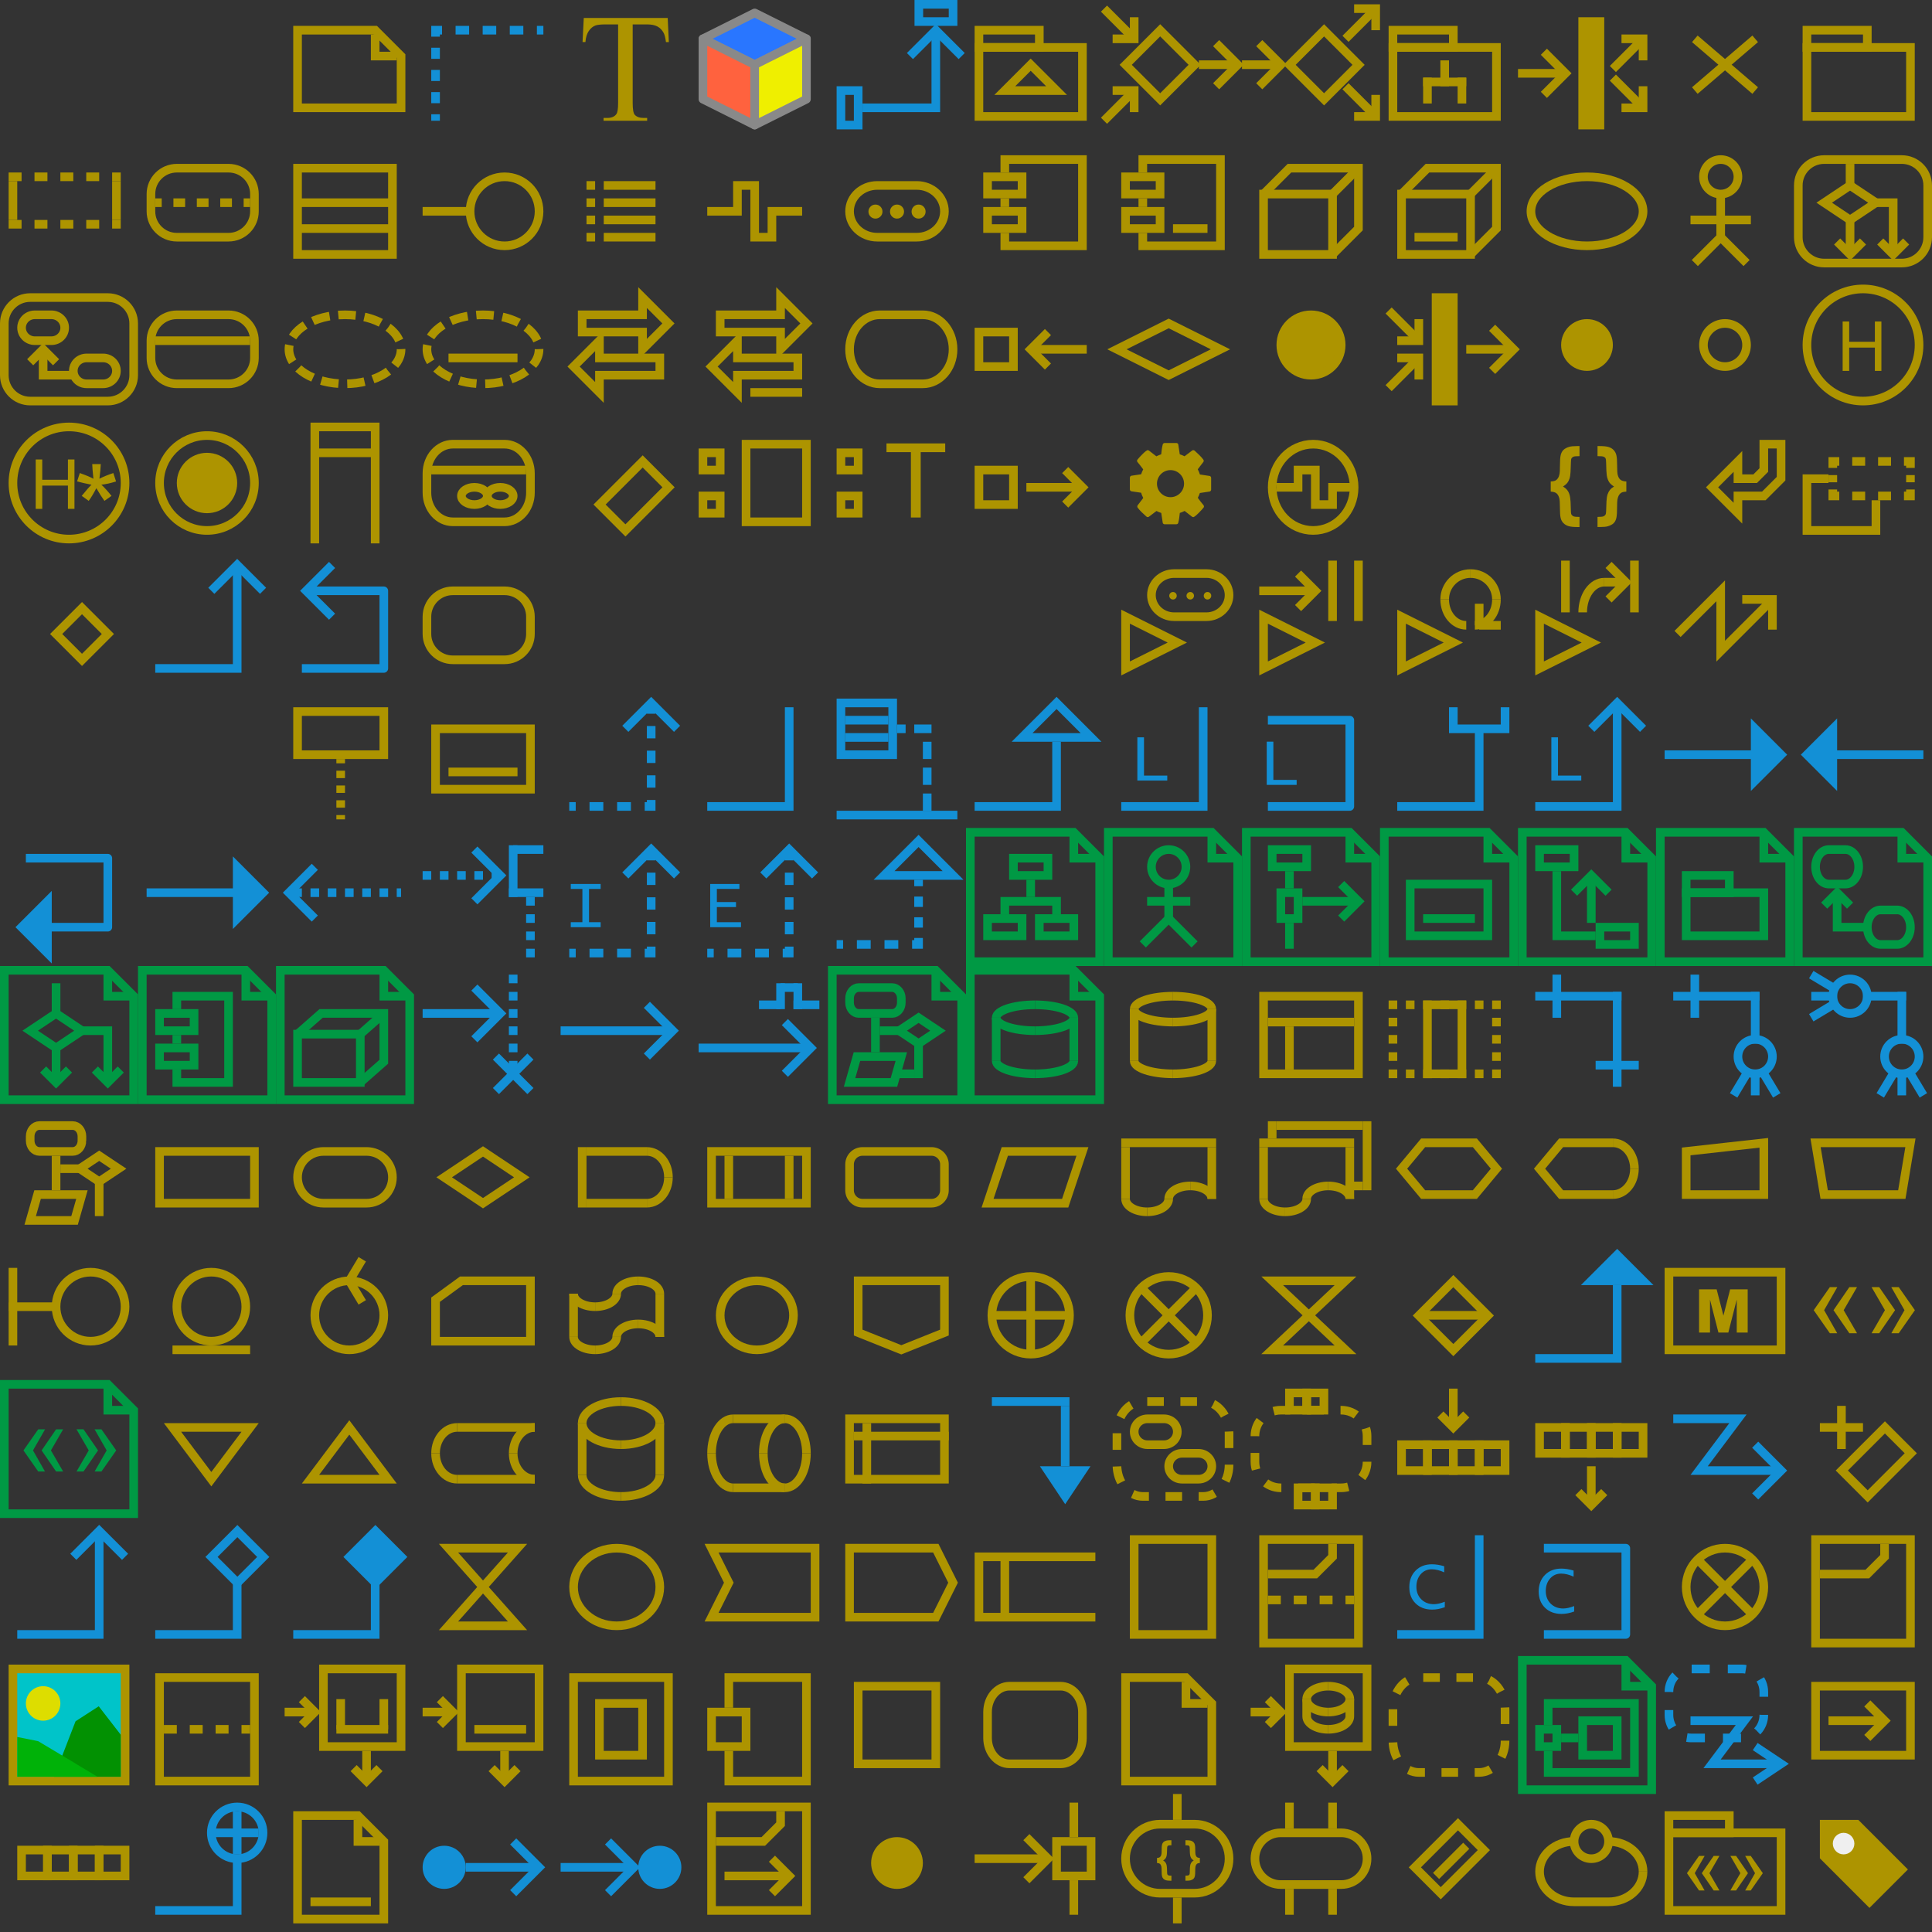 <?xml version="1.0" encoding="utf-8"?>
<!-- Generator: Adobe Illustrator 16.0.0, SVG Export Plug-In . SVG Version: 6.00 Build 0)  -->
<!DOCTYPE svg PUBLIC "-//W3C//DTD SVG 1.1//EN" "http://www.w3.org/Graphics/SVG/1.1/DTD/svg11.dtd">
<svg version="1.1" xmlns="http://www.w3.org/2000/svg" xmlns:xlink="http://www.w3.org/1999/xlink" x="0px" y="0px" width="224px"
	 height="224px" viewBox="0 0 224 224" enable-background="new 0 0 224 224" xml:space="preserve">
<rect x="0" y="0" width="224" height="224" fill="#333333" stroke="none"/>
<g id="Constraint">
	<g>
		<path fill="#AD9400" d="M179.793,56.998v-1.172c0.237-0.013,0.417-0.049,0.537-0.107s0.225-0.157,0.312-0.295
			s0.148-0.312,0.181-0.52c0.026-0.156,0.039-0.428,0.039-0.815c0-0.631,0.029-1.072,0.088-1.321s0.164-0.449,0.317-0.601
			s0.376-0.271,0.669-0.359c0.198-0.059,0.511-0.088,0.938-0.088h0.259v1.167c-0.361,0-0.594,0.021-0.695,0.061
			c-0.104,0.041-0.179,0.103-0.228,0.186s-0.073,0.226-0.073,0.427c0,0.205-0.015,0.594-0.044,1.167
			c-0.017,0.322-0.059,0.583-0.127,0.784s-0.155,0.365-0.261,0.496c-0.106,0.13-0.269,0.265-0.486,0.405
			c0.192,0.111,0.35,0.24,0.471,0.388c0.123,0.148,0.216,0.328,0.281,0.54s0.107,0.495,0.127,0.85
			c0.022,0.541,0.034,0.885,0.034,1.035c0,0.215,0.026,0.365,0.078,0.449s0.131,0.149,0.237,0.193
			c0.105,0.044,0.334,0.066,0.686,0.066v1.172h-0.259c-0.439,0-0.776-0.035-1.011-0.105s-0.432-0.187-0.594-0.349
			c-0.16-0.163-0.269-0.364-0.324-0.603s-0.083-0.616-0.083-1.13c0-0.599-0.026-0.988-0.078-1.167
			c-0.071-0.26-0.18-0.447-0.325-0.559C180.314,57.079,180.093,57.014,179.793,56.998z"/>
	</g>
	<g>
		<path fill="#AD9400" d="M188.56,56.998c-0.237,0.013-0.417,0.049-0.537,0.107s-0.224,0.157-0.31,0.295
			c-0.087,0.138-0.147,0.312-0.184,0.52c-0.026,0.156-0.039,0.426-0.039,0.811c0,0.631-0.028,1.073-0.086,1.323
			c-0.057,0.25-0.161,0.452-0.314,0.603s-0.378,0.271-0.674,0.359c-0.198,0.059-0.511,0.088-0.938,0.088h-0.259v-1.172
			c0.349,0,0.576-0.022,0.684-0.066s0.187-0.107,0.237-0.19c0.05-0.083,0.076-0.224,0.078-0.422
			c0.001-0.199,0.015-0.578,0.041-1.138c0.017-0.338,0.061-0.609,0.132-0.813s0.167-0.376,0.286-0.518
			c0.118-0.142,0.271-0.266,0.456-0.374c-0.241-0.156-0.417-0.309-0.527-0.459c-0.153-0.215-0.257-0.488-0.312-0.82
			c-0.036-0.228-0.062-0.729-0.078-1.504c-0.003-0.244-0.025-0.407-0.065-0.488c-0.041-0.082-0.114-0.144-0.221-0.188
			c-0.105-0.044-0.342-0.066-0.71-0.066V51.72h0.259c0.439,0,0.776,0.034,1.011,0.103s0.432,0.185,0.591,0.349
			s0.268,0.366,0.324,0.605c0.058,0.239,0.086,0.616,0.086,1.13c0,0.596,0.024,0.985,0.073,1.167
			c0.071,0.26,0.181,0.447,0.327,0.559s0.369,0.177,0.669,0.193V56.998z"/>
	</g>
</g>
<g id="ClassDiagram">
	<polygon fill="none" stroke="#009944" stroke-miterlimit="10" points="112.5,96.5 124.5,96.5 127.5,99.5 127.5,111.5 112.5,111.5 	
		"/>
	<polyline fill="none" stroke="#009944" stroke-miterlimit="10" points="124.5,96.5 124.5,99.5 127.5,99.5 	"/>
	<g>
		<polyline fill="none" stroke="#009944" stroke-miterlimit="10" points="116.5,106 116.5,104.5 122.5,104.5 122.5,106 		"/>
		<line fill="none" stroke="#009944" stroke-miterlimit="10" x1="119.5" y1="102" x2="119.5" y2="104"/>
	</g>
	<rect x="120.5" y="106.5" fill="none" stroke="#009944" stroke-miterlimit="10" width="4" height="2"/>
	<rect x="114.5" y="106.5" fill="none" stroke="#009944" stroke-miterlimit="10" width="4" height="2"/>
	<rect x="117.5" y="99.5" fill="none" stroke="#009944" stroke-miterlimit="10" width="4" height="2"/>
</g>
<g id="UseCaseDiagram">
	<polygon fill="none" stroke="#009944" stroke-miterlimit="10" points="128.5,96.5 140.5,96.5 143.5,99.5 143.5,111.5 128.5,111.5 	
		"/>
	<polyline fill="none" stroke="#009944" stroke-miterlimit="10" points="140.5,96.5 140.5,99.5 143.5,99.5 	"/>
	<circle fill="none" stroke="#009944" stroke-miterlimit="10" cx="135.5" cy="100.5" r="2"/>
	<polyline fill="none" stroke="#009944" stroke-miterlimit="10" points="132.5,109.5 135.5,106.5 138.5,109.5 	"/>
	<line fill="none" stroke="#009944" stroke-miterlimit="10" x1="135.5" y1="102.5" x2="135.5" y2="106.5"/>
	<line fill="none" stroke="#009944" stroke-miterlimit="10" x1="133" y1="104.5" x2="138" y2="104.5"/>
</g>
<g id="SequenceDiagram">
	<polygon fill="none" stroke="#009944" stroke-miterlimit="10" points="144.5,96.5 156.5,96.5 159.5,99.5 159.5,111.5 144.5,111.5 	
		"/>
	<polyline fill="none" stroke="#009944" stroke-miterlimit="10" points="156.5,96.5 156.5,99.5 159.5,99.5 	"/>
	<rect x="147.5" y="98.5" fill="none" stroke="#009944" stroke-miterlimit="10" width="4" height="2"/>
	<line fill="none" stroke="#009944" stroke-miterlimit="10" x1="149.5" y1="101" x2="149.5" y2="103"/>
	<rect x="148.5" y="103.5" fill="none" stroke="#009944" stroke-miterlimit="10" width="2" height="3"/>
	<line fill="none" stroke="#009944" stroke-miterlimit="10" x1="149.5" y1="107" x2="149.5" y2="110"/>
	<line fill="none" stroke="#009944" stroke-miterlimit="10" x1="151" y1="104.5" x2="157" y2="104.5"/>
	<polyline fill="none" stroke="#009944" stroke-miterlimit="10" points="155.5,102.5 157.5,104.5 155.5,106.5 	"/>
</g>
<g id="ObjectDiagram">
	<polygon fill="none" stroke="#009944" stroke-miterlimit="10" points="160.5,96.5 172.5,96.5 175.5,99.5 175.5,111.5 160.5,111.5 	
		"/>
	<polyline fill="none" stroke="#009944" stroke-miterlimit="10" points="172.5,96.5 172.5,99.5 175.5,99.5 	"/>
	<rect x="163.5" y="102.5" fill="none" stroke="#009944" stroke-miterlimit="10" width="9" height="6"/>
	<line fill="none" stroke="#009944" stroke-miterlimit="10" x1="165" y1="106.5" x2="171" y2="106.5"/>
</g>
<g id="CommunicationDiagram">
	<polygon fill="none" stroke="#009944" stroke-miterlimit="10" points="176.5,96.5 188.5,96.5 191.5,99.5 191.5,111.5 176.5,111.5 	
		"/>
	<polyline fill="none" stroke="#009944" stroke-miterlimit="10" points="188.5,96.5 188.5,99.5 191.5,99.5 	"/>
	<rect x="178.5" y="98.5" fill="none" stroke="#009944" stroke-miterlimit="10" width="4" height="2"/>
	<rect x="185.5" y="107.5" fill="none" stroke="#009944" stroke-miterlimit="10" width="4" height="2"/>
	<polyline fill="none" stroke="#009944" stroke-miterlimit="10" points="180.5,101 180.5,108.5 185,108.5 	"/>
	<polyline fill="none" stroke="#009944" stroke-miterlimit="10" points="182.5,103.5 184.5,101.5 186.5,103.5 	"/>
	<line fill="none" stroke="#009944" stroke-miterlimit="10" x1="184.5" y1="107" x2="184.5" y2="102"/>
</g>
<g id="CompositeStructureDiagram">
	<polygon fill="none" stroke="#009944" stroke-miterlimit="10" points="176.5,192.5 188.5,192.5 191.5,195.5 191.5,207.5 
		176.5,207.5 	"/>
	<polyline fill="none" stroke="#009944" stroke-miterlimit="10" points="188.5,192.5 188.5,195.5 191.5,195.5 	"/>
	<rect x="178.5" y="200.5" fill="none" stroke="#009944" stroke-miterlimit="10" width="2" height="2"/>
	<rect x="183.5" y="199.5" fill="none" stroke="#009944" stroke-miterlimit="10" width="4" height="4"/>
	<polyline fill="none" stroke="#009944" stroke-miterlimit="10" points="179.5,200 179.5,197.5 189.5,197.5 189.5,205.5 
		179.5,205.5 179.5,203 	"/>
	<line fill="none" stroke="#009944" stroke-miterlimit="10" x1="181" y1="201.5" x2="183" y2="201.5"/>
</g>
<g id="PackageDiagram">
	<polygon fill="none" stroke="#009944" stroke-miterlimit="10" points="192.5,96.5 204.5,96.5 207.5,99.5 207.5,111.5 192.5,111.5 	
		"/>
	<polyline fill="none" stroke="#009944" stroke-miterlimit="10" points="204.5,96.5 204.5,99.5 207.5,99.5 	"/>
	<rect x="195.5" y="103.5" fill="none" stroke="#009944" stroke-miterlimit="10" width="9" height="5"/>
	<rect x="195.5" y="101.5" fill="none" stroke="#009944" stroke-miterlimit="10" width="5" height="2"/>
</g>
<g id="StatechartDiagram">
	<polygon fill="none" stroke="#009944" stroke-miterlimit="10" points="208.5,96.5 220.5,96.5 223.5,99.5 223.5,111.5 208.5,111.5 	
		"/>
	<polyline fill="none" stroke="#009944" stroke-miterlimit="10" points="220.5,96.5 220.5,99.5 223.5,99.5 	"/>
	<path fill="none" stroke="#009944" stroke-miterlimit="10" d="M215.5,100.5c0,1.104-0.688,2-1.538,2h-1.924
		c-0.85,0-1.538-0.896-1.538-2l0,0c0-1.104,0.688-2,1.538-2h1.924C214.812,98.5,215.5,99.396,215.5,100.5L215.5,100.5z"/>
	<path fill="none" stroke="#009944" stroke-miterlimit="10" d="M221.5,107.5c0,1.104-0.688,2-1.538,2h-1.924
		c-0.85,0-1.538-0.896-1.538-2l0,0c0-1.104,0.688-2,1.538-2h1.924C220.812,105.5,221.5,106.396,221.5,107.5L221.5,107.5z"/>
	<polyline fill="none" stroke="#009944" stroke-miterlimit="10" points="213,104 213,107.5 216.5,107.5 	"/>
	<polyline fill="none" stroke="#009944" stroke-miterlimit="10" points="211.5,105 213,103.5 214.5,105 	"/>
</g>
<g id="ActivityDiagram">
	<polygon fill="none" stroke="#009944" stroke-miterlimit="10" points="0.5,112.5 12.5,112.5 15.5,115.5 15.5,127.5 0.5,127.5 	"/>
	<polyline fill="none" stroke="#009944" stroke-miterlimit="10" points="12.5,112.5 12.5,115.5 15.5,115.5 	"/>
	<polygon fill="none" stroke="#009944" stroke-miterlimit="10" points="3.5,119.5 6.5,117.5 9.5,119.5 6.5,121.5 	"/>
	<polyline fill="none" stroke="#009944" stroke-miterlimit="10" points="5,124 6.5,125.5 8,124 	"/>
	<polyline fill="none" stroke="#009944" stroke-miterlimit="10" points="11,124 12.5,125.5 14,124 	"/>
	<polyline fill="none" stroke="#009944" stroke-miterlimit="10" points="9.5,119.5 12.5,119.5 12.5,125 	"/>
	<line fill="none" stroke="#009944" stroke-miterlimit="10" x1="6.5" y1="121.5" x2="6.5" y2="125"/>
	<line fill="none" stroke="#009944" stroke-miterlimit="10" x1="6.5" y1="114" x2="6.5" y2="117.5"/>
</g>
<g id="ProfileDiagram">
	<polygon fill="none" stroke="#009944" stroke-miterlimit="10" points="0.5,160.5 12.5,160.5 15.5,163.5 15.5,175.5 0.5,175.5 	"/>
	<polyline fill="none" stroke="#009944" stroke-miterlimit="10" points="12.5,160.5 12.5,163.5 15.5,163.5 	"/>
	<g>
		<path fill="#009944" d="M3.826,168.164l1.391,2.449H4.434l-1.714-2.449l1.714-2.449h0.795L3.826,168.164z M5.904,168.164
			l1.418,2.449H6.506l-1.681-2.449l1.681-2.449h0.816L5.904,168.164z"/>
		<path fill="#009944" d="M10.287,168.164l-1.418-2.449H9.68l1.688,2.449l-1.688,2.449H8.869L10.287,168.164z M12.365,168.164
			l-1.401-2.449h0.795l1.714,2.449l-1.714,2.449h-0.79L12.365,168.164z"/>
	</g>
</g>
<g id="ComponentDiagram">
	<polygon fill="none" stroke="#009944" stroke-miterlimit="10" points="16.5,112.5 28.5,112.5 31.5,115.5 31.5,127.5 16.5,127.5 	
		"/>
	<polyline fill="none" stroke="#009944" stroke-miterlimit="10" points="28.5,112.5 28.5,115.5 31.5,115.5 	"/>
	<rect x="18.5" y="117.5" fill="none" stroke="#009944" stroke-miterlimit="10" width="4" height="2"/>
	<rect x="18.5" y="121.5" fill="none" stroke="#009944" stroke-miterlimit="10" width="4" height="2"/>
	<polyline fill="none" stroke="#009944" stroke-miterlimit="10" points="20.5,117 20.5,115.5 26.5,115.5 26.5,125.5 20.5,125.5 
		20.5,124 	"/>
	<line fill="none" stroke="#009944" stroke-miterlimit="10" x1="20.5" y1="120" x2="20.5" y2="121"/>
</g>
<g id="DeploymentDiagram">
	<polygon fill="none" stroke="#009944" stroke-miterlimit="10" points="32.5,112.5 44.5,112.5 47.5,115.5 47.5,127.5 32.5,127.5 	
		"/>
	<polyline fill="none" stroke="#009944" stroke-miterlimit="10" points="44.5,112.5 44.5,115.5 47.5,115.5 	"/>
	<rect x="34.5" y="119.9" fill="none" stroke="#009944" stroke-miterlimit="10" width="7.273" height="5.6"/>
	<polyline fill="none" stroke="#009944" stroke-miterlimit="10" points="34.5,119.9 37.227,117.5 44.5,117.5 44.5,123.1 
		41.773,125.5 	"/>
	<line fill="none" stroke="#009944" stroke-miterlimit="10" x1="41.773" y1="119.9" x2="44.5" y2="117.5"/>
</g>
<g id="Package">
	<rect x="209.5" y="5.5" fill="none" stroke="#AD9400" stroke-miterlimit="10" width="12" height="8"/>
	<rect x="209.5" y="3.5" fill="none" stroke="#AD9400" stroke-miterlimit="10" width="7" height="2"/>
</g>
<g id="Profile">
	<rect x="193.5" y="212.5" fill="none" stroke="#AD9400" stroke-miterlimit="10" width="13" height="9"/>
	<rect x="193.5" y="210.5" fill="none" stroke="#AD9400" stroke-miterlimit="10" width="7" height="2"/>
	<g>
		<path fill="#AD9400" d="M196.494,217.18l1.139,2.004h-0.643l-1.401-2.004l1.401-2.004h0.65L196.494,217.18z M198.195,217.18
			l1.16,2.004h-0.668l-1.376-2.004l1.376-2.004h0.668L198.195,217.18z"/>
		<path fill="#AD9400" d="M201.781,217.18l-1.16-2.004h0.664l1.379,2.004l-1.379,2.004h-0.664L201.781,217.18z M203.482,217.18
			l-1.147-2.004h0.65l1.401,2.004l-1.401,2.004h-0.646L203.482,217.18z"/>
	</g>
</g>
<g id="Stereotype">
	<g>
		<path fill="#AD9400" d="M211.492,151.906l1.518,2.672h-0.855l-1.869-2.672l1.869-2.672h0.867L211.492,151.906z M213.76,151.906
			l1.547,2.672h-0.891l-1.834-2.672l1.834-2.672h0.891L213.76,151.906z"/>
		<path fill="#AD9400" d="M218.541,151.906l-1.547-2.672h0.885l1.84,2.672l-1.84,2.672h-0.885L218.541,151.906z M220.809,151.906
			l-1.529-2.672h0.867l1.869,2.672l-1.869,2.672h-0.861L220.809,151.906z"/>
	</g>
</g>
<g id="MetaClass">
	<rect x="193.5" y="147.5" fill="none" stroke="#AD9400" stroke-miterlimit="10" width="13" height="9"/>
	<g>
		<path fill="#AD9400" d="M196.996,149.489h2.036l0.785,3.049l0.779-3.049h2.035v5.011h-1.269v-3.821l-0.977,3.821h-1.147
			l-0.976-3.821v3.821h-1.268V149.489z"/>
	</g>
</g>
<g id="Extension">
	<polyline fill="none" stroke="#1390D6" stroke-miterlimit="10" points="178,157.5 187.5,157.5 187.5,149 	"/>
	<polygon fill="#1390D6" stroke="#1390D6" stroke-miterlimit="10" points="184.5,148.5 187.5,145.5 190.5,148.5 	"/>
</g>
<g id="Attribute">
	
		<rect x="69.964" y="55.379" transform="matrix(-0.707 0.707 -0.707 -0.707 166.131 46.186)" fill="none" stroke="#AD9400" stroke-miterlimit="10" width="7.071" height="4.243"/>
</g>
<g id="ExtensionPoint">
	
		<rect x="213.964" y="167.379" transform="matrix(-0.707 0.707 -0.707 -0.707 491.15 135.559)" fill="none" stroke="#AD9400" stroke-miterlimit="10" width="7.071" height="4.243"/>
	<g>
		<line fill="none" stroke="#AD9400" stroke-miterlimit="10" x1="211" y1="165.5" x2="216" y2="165.5"/>
		<line fill="none" stroke="#AD9400" stroke-miterlimit="10" x1="213.5" y1="168" x2="213.5" y2="163"/>
	</g>
</g>
<g id="Slot">
	
		<rect x="164.464" y="213.379" transform="matrix(-0.707 0.707 -0.707 -0.707 439.175 249.088)" fill="none" stroke="#AD9400" stroke-miterlimit="10" width="7.071" height="4.243"/>
	<line fill="none" stroke="#AD9400" stroke-miterlimit="10" x1="166.5" y1="217.5" x2="170" y2="214"/>
</g>
<g id="Operation">
	<g>
		<path fill="#AD9400" d="M140.422,56.768c0,0.092-0.073,0.202-0.172,0.221l-1.135,0.172c-0.067,0.196-0.141,0.38-0.239,0.558
			c0.209,0.3,0.43,0.57,0.656,0.846c0.037,0.043,0.062,0.098,0.062,0.153c0,0.056-0.019,0.098-0.055,0.141
			c-0.147,0.196-0.976,1.098-1.185,1.098c-0.055,0-0.11-0.024-0.159-0.055l-0.847-0.663c-0.178,0.092-0.368,0.172-0.558,0.233
			c-0.043,0.374-0.08,0.772-0.179,1.141c-0.024,0.098-0.11,0.172-0.221,0.172h-1.361c-0.11,0-0.209-0.08-0.221-0.184l-0.172-1.128
			c-0.19-0.062-0.374-0.135-0.553-0.227l-0.864,0.656c-0.043,0.037-0.099,0.055-0.153,0.055c-0.056,0-0.11-0.024-0.153-0.067
			c-0.325-0.294-0.755-0.675-1.013-1.031c-0.03-0.043-0.043-0.092-0.043-0.141c0-0.055,0.019-0.098,0.05-0.141
			c0.208-0.282,0.436-0.552,0.644-0.841c-0.104-0.196-0.19-0.398-0.251-0.607l-1.123-0.166c-0.104-0.019-0.178-0.117-0.178-0.221
			v-1.362c0-0.092,0.073-0.202,0.166-0.221l1.141-0.172c0.062-0.196,0.141-0.38,0.239-0.564c-0.209-0.294-0.43-0.571-0.656-0.847
			c-0.037-0.043-0.062-0.092-0.062-0.147c0-0.056,0.024-0.098,0.055-0.141c0.147-0.203,0.976-1.098,1.185-1.098
			c0.055,0,0.11,0.024,0.159,0.062l0.847,0.656c0.178-0.092,0.368-0.172,0.558-0.233c0.043-0.374,0.08-0.772,0.179-1.141
			c0.024-0.098,0.11-0.172,0.221-0.172h1.361c0.11,0,0.209,0.08,0.221,0.184l0.172,1.128c0.19,0.062,0.374,0.135,0.553,0.227
			l0.87-0.656c0.037-0.037,0.093-0.055,0.147-0.055c0.056,0,0.11,0.024,0.153,0.062c0.325,0.3,0.755,0.681,1.013,1.042
			c0.03,0.037,0.043,0.086,0.043,0.135c0,0.055-0.019,0.098-0.05,0.141c-0.208,0.282-0.436,0.552-0.644,0.841
			c0.104,0.196,0.19,0.398,0.251,0.601l1.123,0.171c0.104,0.019,0.178,0.117,0.178,0.221V56.768z M135.711,54.504
			c-0.865,0-1.57,0.706-1.57,1.57s0.705,1.57,1.57,1.57s1.57-0.706,1.57-1.57S136.576,54.504,135.711,54.504z"/>
	</g>
</g>
<g id="Reception">
	<polyline fill="none" stroke="#AD9400" stroke-miterlimit="10" points="148,56.5 150.5,56.5 150.5,54.5 152.5,54.5 152.5,58.5 
		154.5,58.5 154.5,56.5 157,56.5 	"/>
	<ellipse fill="none" stroke="#AD9400" stroke-miterlimit="10" cx="152.25" cy="56.5" rx="4.75" ry="5"/>
</g>
<g id="Enumeration">
	<rect x="68" y="25" fill="#AD9400" width="1" height="1"/>
	<rect x="68" y="27" fill="#AD9400" width="1" height="1"/>
	<rect x="70" y="25" fill="#AD9400" width="6" height="1"/>
	<rect x="70" y="27" fill="#AD9400" width="6" height="1"/>
	<rect x="68" y="23" fill="#AD9400" width="1" height="1"/>
	<rect x="70" y="23" fill="#AD9400" width="6" height="1"/>
	<rect x="68" y="21" fill="#AD9400" width="1" height="1"/>
	<rect x="70" y="21" fill="#AD9400" width="6" height="1"/>
</g>
<g id="EnumerationLiteral">
	
		<rect x="7.379" y="71.379" transform="matrix(-0.707 0.707 -0.707 -0.707 68.19 118.755)" fill="none" stroke="#AD9400" stroke-miterlimit="10" width="4.243" height="4.243"/>
</g>
<g id="Class">
	<rect x="34.5" y="19.5" fill="none" stroke="#AD9400" stroke-miterlimit="10" width="11" height="10"/>
	<line fill="none" stroke="#AD9400" stroke-miterlimit="10" x1="34.5" y1="26.5" x2="45.5" y2="26.5"/>
	<line fill="none" stroke="#AD9400" stroke-miterlimit="10" x1="34.5" y1="23.5" x2="45.5" y2="23.5"/>
</g>
<g id="DataType">
	<rect x="81.5" y="57.5" fill="none" stroke="#AD9400" stroke-miterlimit="10" width="2" height="2"/>
	<rect x="81.5" y="52.5" fill="none" stroke="#AD9400" stroke-miterlimit="10" width="2" height="2"/>
	<rect x="86.5" y="51.5" fill="none" stroke="#AD9400" stroke-miterlimit="10" width="7" height="9"/>
</g>
<g id="PrimitiveType">
	<g>
		<path fill="#AD9400" d="M105.611,60v-7.576h-2.83V51.41h6.809v1.014h-2.842V60H105.611z"/>
	</g>
	<rect x="97.5" y="57.5" fill="none" stroke="#AD9400" stroke-miterlimit="10" width="2" height="2"/>
	<rect x="97.5" y="52.5" fill="none" stroke="#AD9400" stroke-miterlimit="10" width="2" height="2"/>
</g>
<g id="Containment">
	<polyline fill="none" stroke="#1390D6" stroke-miterlimit="10" points="18,221.5 27.5,221.5 27.5,215 	"/>
	<circle fill="none" stroke="#1390D6" stroke-miterlimit="10" cx="27.5" cy="212.5" r="3"/>
	<line fill="none" stroke="#1390D6" stroke-miterlimit="10" x1="27.5" y1="210" x2="27.5" y2="215"/>
	<line fill="none" stroke="#1390D6" stroke-miterlimit="10" x1="25" y1="212.5" x2="30" y2="212.5"/>
</g>
<g id="Association">
	<polyline fill="none" stroke="#1390D6" stroke-miterlimit="10" points="82,93.5 91.5,93.5 91.5,82 	"/>
</g>
<g id="AssociationEnd">
	<polyline fill="none" stroke="#1390D6" stroke-miterlimit="10" points="168.5,82 168.5,84.5 174.5,84.5 174.5,82 	"/>
	<polyline fill="none" stroke="#1390D6" stroke-miterlimit="10" points="162,93.5 171.5,93.5 171.5,84.5 	"/>
</g>
<g id="Connector">
	<polyline fill="none" stroke="#1390D6" stroke-miterlimit="10" points="162,189.5 171.5,189.5 171.5,178 	"/>
	<g>
		<path fill="#1390D6" d="M167.512,186.344c-0.516,0.186-1.002,0.277-1.457,0.277c-0.797,0-1.439-0.238-1.926-0.717
			s-0.73-1.105-0.73-1.885c0-0.789,0.242-1.428,0.727-1.918s1.117-0.734,1.898-0.734c0.443,0,0.916,0.076,1.422,0.227v0.707
			c-0.516-0.236-0.998-0.355-1.445-0.355c-0.518,0-0.945,0.189-1.279,0.57s-0.502,0.865-0.502,1.453c0,0.594,0.189,1.08,0.566,1.457
			s0.863,0.566,1.457,0.566c0.359,0,0.783-0.094,1.27-0.281V186.344z"/>
	</g>
</g>
<g id="Self_Connector">
	<polyline fill="none" stroke="#1390D6" stroke-linejoin="round" stroke-miterlimit="10" points="179,189.5 188.5,189.5 
		188.5,179.5 179,179.5 	"/>
	<g>
		<path fill="#1390D6" d="M182.512,186.844c-0.516,0.186-1.002,0.277-1.457,0.277c-0.797,0-1.439-0.238-1.926-0.717
			s-0.73-1.105-0.73-1.885c0-0.789,0.242-1.428,0.727-1.918s1.117-0.734,1.898-0.734c0.443,0,0.916,0.076,1.422,0.227v0.707
			c-0.516-0.236-0.998-0.355-1.445-0.355c-0.518,0-0.945,0.189-1.279,0.57s-0.502,0.865-0.502,1.453c0,0.594,0.189,1.08,0.566,1.457
			s0.863,0.566,1.457,0.566c0.359,0,0.783-0.094,1.27-0.281V186.844z"/>
	</g>
</g>
<g id="Link">
	<polyline fill="none" stroke="#1390D6" stroke-miterlimit="10" points="130,93.5 139.5,93.5 139.5,82 	"/>
	<g>
		<path fill="#1390D6" d="M131.867,90.5v-5.012h0.77v4.434h2.699V90.5H131.867z"/>
	</g>
</g>
<g id="Directed_Link">
	<polyline fill="none" stroke="#1390D6" stroke-miterlimit="10" points="178,93.5 187.5,93.5 187.5,82 	"/>
	<g>
		<path fill="#1390D6" d="M179.867,90.5v-5.012h0.77v4.434h2.699V90.5H179.867z"/>
	</g>
	<polyline fill="none" stroke="#1390D6" stroke-miterlimit="10" points="184.5,84.5 187.5,81.5 190.5,84.5 	"/>
</g>
<g id="SelfLink">
	<polyline fill="none" stroke="#1390D6" stroke-linejoin="round" stroke-miterlimit="10" points="147,93.5 156.5,93.5 156.5,83.5 
		147,83.5 	"/>
	<g>
		<path fill="#1390D6" d="M146.867,91v-5.012h0.77v4.434h2.699V91H146.867z"/>
	</g>
</g>
<g id="AssociationClass">
	<line fill="none" stroke="#1390D6" stroke-miterlimit="10" x1="97" y1="94.5" x2="111" y2="94.5"/>
	<polyline fill="none" stroke="#1390D6" stroke-miterlimit="10" stroke-dasharray="2,1" points="107.5,94 107.5,84.5 104,84.5 	"/>
	<rect x="97.5" y="81.5" fill="none" stroke="#1390D6" stroke-miterlimit="10" width="6" height="6"/>
	<line fill="none" stroke="#1390D6" stroke-miterlimit="10" x1="98" y1="83.5" x2="103" y2="83.5"/>
	<line fill="none" stroke="#1390D6" stroke-miterlimit="10" x1="98" y1="85.5" x2="103" y2="85.5"/>
</g>
<g id="DirectedAssociation">
	<polyline fill="none" stroke="#1390D6" stroke-miterlimit="10" points="2,189.5 11.5,189.5 11.5,178 	"/>
	<polyline fill="none" stroke="#1390D6" stroke-miterlimit="10" points="8.5,180.5 11.5,177.5 14.5,180.5 	"/>
</g>
<g id="Aggregation">
	<polyline fill="none" stroke="#1390D6" stroke-miterlimit="10" points="18,189.5 27.5,189.5 27.5,183 	"/>
	
		<rect x="25.379" y="178.379" transform="matrix(-0.707 0.707 -0.707 -0.707 174.578 288.687)" fill="none" stroke="#1390D6" stroke-miterlimit="10" width="4.243" height="4.243"/>
</g>
<g id="Generalization">
	<polyline fill="none" stroke="#1390D6" stroke-miterlimit="10" points="113,93.5 122.5,93.5 122.5,86 	"/>
	<polygon fill="none" stroke="#1390D6" stroke-miterlimit="10" points="118.5,85.5 122.5,81.5 126.5,85.5 	"/>
</g>
<g id="Realization">
	<g>
		<g>
			<line fill="none" stroke="#1390D6" stroke-miterlimit="10" x1="97" y1="109.5" x2="97.75" y2="109.5"/>
			
				<line fill="none" stroke="#1390D6" stroke-miterlimit="10" stroke-dasharray="1.6,1.6" x1="99.35" y1="109.5" x2="104.95" y2="109.5"/>
			<polyline fill="none" stroke="#1390D6" stroke-miterlimit="10" points="105.75,109.5 106.5,109.5 106.5,108.75 			"/>
			
				<line fill="none" stroke="#1390D6" stroke-miterlimit="10" stroke-dasharray="1.2,1.2" x1="106.5" y1="107.55" x2="106.5" y2="103.35"/>
			<line fill="none" stroke="#1390D6" stroke-miterlimit="10" x1="106.5" y1="102.75" x2="106.5" y2="102"/>
		</g>
	</g>
	<polygon fill="none" stroke="#1390D6" stroke-miterlimit="10" points="102.5,101.5 106.5,97.5 110.5,101.5 	"/>
</g>
<g id="Composition">
	<polyline fill="none" stroke="#1390D6" stroke-miterlimit="10" points="34,189.5 43.5,189.5 43.5,183 	"/>
	
		<rect x="41.379" y="178.379" transform="matrix(-0.707 0.707 -0.707 -0.707 201.892 277.374)" fill="#1390D6" stroke="#1390D6" stroke-miterlimit="10" width="4.243" height="4.243"/>
</g>
<g id="Dependency">
	<g>
		<g>
			<line fill="none" stroke="#1390D6" stroke-miterlimit="10" x1="66" y1="93.5" x2="66.75" y2="93.5"/>
			
				<line fill="none" stroke="#1390D6" stroke-miterlimit="10" stroke-dasharray="1.6,1.6" x1="68.35" y1="93.5" x2="73.95" y2="93.5"/>
			<polyline fill="none" stroke="#1390D6" stroke-miterlimit="10" points="74.75,93.5 75.5,93.5 75.5,92.75 			"/>
			
				<line fill="none" stroke="#1390D6" stroke-miterlimit="10" stroke-dasharray="1.429,1.429" x1="75.5" y1="91.321" x2="75.5" y2="83.464"/>
			<line fill="none" stroke="#1390D6" stroke-miterlimit="10" x1="75.5" y1="82.75" x2="75.5" y2="82"/>
		</g>
	</g>
	<polyline fill="none" stroke="#1390D6" stroke-miterlimit="10" points="72.5,84.5 75.5,81.5 78.5,84.5 	"/>
</g>
<g id="Include">
	<g>
		<g>
			<line fill="none" stroke="#1390D6" stroke-miterlimit="10" x1="66" y1="110.5" x2="66.75" y2="110.5"/>
			
				<line fill="none" stroke="#1390D6" stroke-miterlimit="10" stroke-dasharray="1.6,1.6" x1="68.35" y1="110.5" x2="73.95" y2="110.5"/>
			<polyline fill="none" stroke="#1390D6" stroke-miterlimit="10" points="74.75,110.5 75.5,110.5 75.5,109.75 			"/>
			
				<line fill="none" stroke="#1390D6" stroke-miterlimit="10" stroke-dasharray="1.429,1.429" x1="75.5" y1="108.321" x2="75.5" y2="100.464"/>
			<line fill="none" stroke="#1390D6" stroke-miterlimit="10" x1="75.5" y1="99.75" x2="75.5" y2="99"/>
		</g>
	</g>
	<polyline fill="none" stroke="#1390D6" stroke-miterlimit="10" points="72.5,101.5 75.5,98.5 78.5,101.5 	"/>
	<g>
		<path fill="#1390D6" d="M82.344,107.5v-5.012h3.387v0.578h-2.617v1.52h2.219v0.578h-2.219v1.758h2.797v0.578H82.344z"/>
	</g>
</g>
<g id="Extend">
	<g>
		<g>
			<line fill="none" stroke="#1390D6" stroke-miterlimit="10" x1="82" y1="110.5" x2="82.75" y2="110.5"/>
			
				<line fill="none" stroke="#1390D6" stroke-miterlimit="10" stroke-dasharray="1.6,1.6" x1="84.35" y1="110.5" x2="89.95" y2="110.5"/>
			<polyline fill="none" stroke="#1390D6" stroke-miterlimit="10" points="90.75,110.5 91.5,110.5 91.5,109.75 			"/>
			
				<line fill="none" stroke="#1390D6" stroke-miterlimit="10" stroke-dasharray="1.429,1.429" x1="91.5" y1="108.321" x2="91.5" y2="100.464"/>
			<line fill="none" stroke="#1390D6" stroke-miterlimit="10" x1="91.5" y1="99.75" x2="91.5" y2="99"/>
		</g>
	</g>
	<polyline fill="none" stroke="#1390D6" stroke-miterlimit="10" points="88.5,101.5 91.5,98.5 94.5,101.5 	"/>
	<g>
		<path fill="#1390D6" d="M66.176,107.5v-0.578h1.348v-3.855h-1.348v-0.578h3.465v0.578h-1.348v3.855h1.348v0.578H66.176z"/>
	</g>
</g>
<g id="Signal">
	<polyline fill="none" stroke="#AD9400" stroke-miterlimit="10" points="82,24.5 85.5,24.5 85.5,21.5 87.5,21.5 87.5,27.5 
		89.5,27.5 89.5,24.5 93,24.5 	"/>
</g>
<g id="Interface">
	<circle fill="none" stroke="#AD9400" stroke-miterlimit="10" cx="58.5" cy="24.5" r="4"/>
	<line fill="none" stroke="#AD9400" stroke-miterlimit="10" x1="49" y1="24.5" x2="54.5" y2="24.5"/>
</g>
<g id="Model">
	<rect x="113.5" y="5.5" fill="none" stroke="#AD9400" stroke-miterlimit="10" width="12" height="8"/>
	<rect x="113.5" y="3.5" fill="none" stroke="#AD9400" stroke-miterlimit="10" width="7" height="2"/>
	<polygon fill="none" stroke="#AD9400" stroke-miterlimit="10" points="119.5,7.5 116.5,10.5 122.5,10.5 	"/>
</g>
<g id="Subsystem">
	<rect x="161.5" y="5.5" fill="none" stroke="#AD9400" stroke-miterlimit="10" width="12" height="8"/>
	<g>
		<line fill="none" stroke="#AD9400" stroke-miterlimit="10" x1="167.5" y1="7" x2="167.5" y2="10"/>
		<line fill="none" stroke="#AD9400" stroke-miterlimit="10" x1="165" y1="9.5" x2="170" y2="9.5"/>
		<line fill="none" stroke="#AD9400" stroke-miterlimit="10" x1="165.5" y1="9" x2="165.5" y2="12"/>
		<line fill="none" stroke="#AD9400" stroke-miterlimit="10" x1="169.5" y1="9" x2="169.5" y2="12"/>
	</g>
	<rect x="161.5" y="3.5" fill="none" stroke="#AD9400" stroke-miterlimit="10" width="7" height="2"/>
</g>
<g id="Project">
	<polygon fill="#2976FF" stroke="#898989" stroke-linejoin="round" stroke-miterlimit="10" points="87.5,7.5 81.5,4.5 87.5,1.5 
		93.5,4.5 	"/>
	<polygon fill="#FF623E" stroke="#898989" stroke-linejoin="round" stroke-miterlimit="10" points="81.5,4.5 81.5,11.5 87.5,14.5 
		87.5,7.5 	"/>
	<polygon fill="#EFEF00" stroke="#898989" stroke-linejoin="round" stroke-miterlimit="10" points="93.5,11.5 87.5,14.5 87.5,7.5 
		93.5,4.5 	"/>
</g>
<g id="Component">
	<rect x="114.5" y="20.5" fill="none" stroke="#AD9400" stroke-miterlimit="10" width="4" height="2"/>
	<rect x="114.5" y="24.5" fill="none" stroke="#AD9400" stroke-miterlimit="10" width="4" height="2"/>
	<polyline fill="none" stroke="#AD9400" stroke-miterlimit="10" points="116.5,20 116.5,18.5 125.5,18.5 125.5,28.5 116.5,28.5 
		116.5,27 	"/>
	<line fill="none" stroke="#AD9400" stroke-miterlimit="10" x1="116.5" y1="23" x2="116.5" y2="24"/>
</g>
<g id="ComponentInstance">
	<rect x="130.5" y="20.5" fill="none" stroke="#AD9400" stroke-miterlimit="10" width="4" height="2"/>
	<rect x="130.5" y="24.5" fill="none" stroke="#AD9400" stroke-miterlimit="10" width="4" height="2"/>
	<polyline fill="none" stroke="#AD9400" stroke-miterlimit="10" points="132.5,20 132.5,18.5 141.5,18.5 141.5,28.5 132.5,28.5 
		132.5,27 	"/>
	<line fill="none" stroke="#AD9400" stroke-miterlimit="10" x1="132.5" y1="23" x2="132.5" y2="24"/>
	<line fill="none" stroke="#AD9400" stroke-miterlimit="10" x1="136" y1="26.5" x2="140" y2="26.5"/>
</g>
<g id="Node">
	<rect x="146.5" y="22.5" fill="none" stroke="#AD9400" stroke-miterlimit="10" width="8" height="7"/>
	<polyline fill="none" stroke="#AD9400" stroke-miterlimit="10" points="146.5,22.5 149.5,19.5 157.5,19.5 157.5,26.5 154.5,29.5 	
		"/>
	<line fill="none" stroke="#AD9400" stroke-miterlimit="10" x1="154.5" y1="22.5" x2="157.5" y2="19.5"/>
</g>
<g id="NodeInstance">
	<rect x="162.5" y="22.5" fill="none" stroke="#AD9400" stroke-miterlimit="10" width="8" height="7"/>
	<polyline fill="none" stroke="#AD9400" stroke-miterlimit="10" points="162.5,22.5 165.5,19.5 173.5,19.5 173.5,26.5 170.5,29.5 	
		"/>
	<line fill="none" stroke="#AD9400" stroke-miterlimit="10" x1="170.5" y1="22.5" x2="173.5" y2="19.5"/>
	<line fill="none" stroke="#AD9400" stroke-miterlimit="10" x1="164" y1="27.5" x2="169" y2="27.5"/>
</g>
<g id="Artifact">
	<polygon fill="none" stroke="#AD9400" stroke-miterlimit="10" points="130.5,194.5 130.5,206.5 140.5,206.5 140.5,197.5 
		137.5,194.5 	"/>
	<polyline fill="none" stroke="#AD9400" stroke-miterlimit="10" points="137.5,195 137.5,197.5 140,197.5 	"/>
</g>
<g id="ArtifactInstance">
	<polygon fill="none" stroke="#AD9400" stroke-miterlimit="10" points="34.5,210.5 34.5,222.5 44.5,222.5 44.5,213.5 41.5,210.5 	
		"/>
	<polyline fill="none" stroke="#AD9400" stroke-miterlimit="10" points="41.5,211 41.5,213.5 44,213.5 	"/>
	<line fill="none" stroke="#AD9400" stroke-miterlimit="10" x1="36" y1="220.5" x2="43" y2="220.5"/>
</g>
<g id="Object">
	<rect x="50.5" y="84.5" fill="none" stroke="#AD9400" stroke-miterlimit="10" width="11" height="7"/>
	<line fill="none" stroke="#AD9400" stroke-miterlimit="10" x1="52" y1="89.5" x2="60" y2="89.5"/>
</g>
<g id="Actor">
	<circle fill="none" stroke="#AD9400" stroke-miterlimit="10" cx="199.5" cy="20.5" r="2"/>
	<polyline fill="none" stroke="#AD9400" stroke-miterlimit="10" points="196.5,30.5 199.5,27.5 202.5,30.5 	"/>
	<line fill="none" stroke="#AD9400" stroke-miterlimit="10" x1="199.5" y1="22.5" x2="199.5" y2="27.5"/>
	<line fill="none" stroke="#AD9400" stroke-miterlimit="10" x1="196" y1="25.5" x2="203" y2="25.5"/>
</g>
<g id="UseCase">
	<ellipse fill="none" stroke="#AD9400" stroke-miterlimit="10" cx="184" cy="24.5" rx="6.5" ry="4"/>
</g>
<g id="UseCaseSubject">
	<rect x="131.5" y="178.5" fill="none" stroke="#AD9400" stroke-miterlimit="10" width="9" height="11"/>
</g>
<g id="Collaboration">
	<g>
		
			<ellipse fill="none" stroke="#AD9400" stroke-miterlimit="10" stroke-dasharray="2.026,1.013" cx="40" cy="40.5" rx="6.5" ry="4"/>
	</g>
</g>
<g id="CollaborationUse">
	<g>
		
			<ellipse fill="none" stroke="#AD9400" stroke-miterlimit="10" stroke-dasharray="2.026,1.013" cx="56" cy="40.5" rx="6.5" ry="4"/>
	</g>
	<line fill="none" stroke="#AD9400" stroke-miterlimit="10" x1="52" y1="41.5" x2="60" y2="41.5"/>
</g>
<g id="Interaction">
	<polygon fill="none" stroke="#AD9400" stroke-miterlimit="10" points="67.5,36.5 67.5,38.5 74.5,38.5 74.5,40.5 77.5,37.5 
		74.5,34.5 74.5,36.5 	"/>
	<polygon fill="none" stroke="#AD9400" stroke-miterlimit="10" points="76.5,43.5 76.5,41.5 69.5,41.5 69.5,39.5 66.5,42.5 
		69.5,45.5 69.5,43.5 	"/>
</g>
<g id="InteractionUse">
	<polygon fill="none" stroke="#AD9400" stroke-miterlimit="10" points="83.5,36.5 83.5,38.5 90.5,38.5 90.5,40.5 93.5,37.5 
		90.5,34.5 90.5,36.5 	"/>
	<polygon fill="none" stroke="#AD9400" stroke-miterlimit="10" points="92.5,43.5 92.5,41.5 85.5,41.5 85.5,39.5 82.5,42.5 
		85.5,45.5 85.5,43.5 	"/>
	<line fill="none" stroke="#AD9400" stroke-miterlimit="10" x1="87" y1="45.5" x2="93" y2="45.5"/>
</g>
<g id="Lifeline">
	<rect x="34.5" y="82.5" fill="none" stroke="#AD9400" stroke-miterlimit="10" width="10" height="5"/>
	<g>
		<g>
			<line fill="none" stroke="#AD9400" stroke-miterlimit="10" x1="39.5" y1="88" x2="39.5" y2="88.5"/>
			
				<line fill="none" stroke="#AD9400" stroke-miterlimit="10" stroke-dasharray="0.857,0.857" x1="39.5" y1="89.357" x2="39.5" y2="94.071"/>
			<line fill="none" stroke="#AD9400" stroke-miterlimit="10" x1="39.5" y1="94.5" x2="39.5" y2="95"/>
		</g>
	</g>
</g>
<g id="Transition">
	<polyline fill="none" stroke="#1390D6" stroke-miterlimit="10" points="18,77.5 27.5,77.5 27.5,66 	"/>
	<polyline fill="none" stroke="#1390D6" stroke-miterlimit="10" points="24.5,68.5 27.5,65.5 30.5,68.5 	"/>
</g>
<g id="SelfTransition">
	<polyline fill="none" stroke="#1390D6" stroke-linejoin="round" stroke-miterlimit="10" points="35,77.5 44.5,77.5 44.5,68.5 
		36,68.5 	"/>
	<polyline fill="none" stroke="#1390D6" stroke-miterlimit="10" points="38.5,65.5 35.5,68.5 38.5,71.5 	"/>
</g>
<g id="Part">
	<rect x="66.5" y="194.5" fill="none" stroke="#AD9400" stroke-miterlimit="10" width="11" height="12"/>
	<rect x="69.5" y="197.5" fill="none" stroke="#AD9400" stroke-miterlimit="10" width="5" height="6"/>
</g>
<g id="Port">
	<rect x="82.5" y="198.5" fill="none" stroke="#AD9400" stroke-miterlimit="10" width="4" height="4"/>
	<polyline fill="none" stroke="#AD9400" stroke-miterlimit="10" points="84.5,198 84.5,194.5 93.5,194.5 93.5,206.5 84.5,206.5 
		84.5,203 	"/>
</g>
<g id="Activity">
	<polygon fill="none" stroke="#AD9400" stroke-miterlimit="10" points="211.5,23.5 214.5,21.5 217.5,23.5 214.5,25.5 	"/>
	<polyline fill="none" stroke="#AD9400" stroke-miterlimit="10" points="213,28 214.5,29.5 216,28 	"/>
	<polyline fill="none" stroke="#AD9400" stroke-miterlimit="10" points="218,28 219.5,29.5 221,28 	"/>
	<polyline fill="none" stroke="#AD9400" stroke-miterlimit="10" points="217.5,23.5 219.5,23.5 219.5,29 	"/>
	<line fill="none" stroke="#AD9400" stroke-miterlimit="10" x1="214.5" y1="25.5" x2="214.5" y2="29"/>
	<line fill="none" stroke="#AD9400" stroke-miterlimit="10" x1="214.5" y1="19" x2="214.5" y2="21.5"/>
	<g>
		<path fill="none" stroke="#AD9400" stroke-miterlimit="10" d="M208.5,27.5c0,1.657,1.343,3,3,3h9c1.657,0,3-1.343,3-3v-6
			c0-1.657-1.343-3-3-3h-9c-1.657,0-3,1.343-3,3V27.5z"/>
	</g>
</g>
<g id="StateMachine">
	<g>
		<path fill="none" stroke="#AD9400" stroke-miterlimit="10" d="M0.5,43.5c0,1.657,1.343,3,3,3h9c1.657,0,3-1.343,3-3v-6
			c0-1.657-1.343-3-3-3h-9c-1.657,0-3,1.343-3,3V43.5z"/>
	</g>
	<path fill="none" stroke="#AD9400" stroke-miterlimit="10" d="M7.5,38c0,0.828-0.688,1.5-1.538,1.5H4.038
		C3.188,39.5,2.5,38.828,2.5,38l0,0c0-0.828,0.688-1.5,1.538-1.5h1.924C6.812,36.5,7.5,37.172,7.5,38L7.5,38z"/>
	<path fill="none" stroke="#AD9400" stroke-miterlimit="10" d="M13.5,43c0,0.828-0.688,1.5-1.538,1.5h-1.924
		C9.188,44.5,8.5,43.828,8.5,43l0,0c0-0.828,0.688-1.5,1.538-1.5h1.924C12.812,41.5,13.5,42.172,13.5,43L13.5,43z"/>
	<polyline fill="none" stroke="#AD9400" stroke-miterlimit="10" points="5,41 5,43.5 8.5,43.5 	"/>
	<polyline fill="none" stroke="#AD9400" stroke-miterlimit="10" points="3.5,42 5,40.5 6.5,42 	"/>
</g>
<g id="TemplateParameter">
	<g>
		<g>
			<polyline fill="none" stroke="#AD9400" stroke-miterlimit="10" points="221.5,56.75 221.5,57.5 220.75,57.5 			"/>
			
				<line fill="none" stroke="#AD9400" stroke-miterlimit="10" stroke-dasharray="1.5,1.5" x1="219.25" y1="57.5" x2="214" y2="57.5"/>
			<polyline fill="none" stroke="#AD9400" stroke-miterlimit="10" points="213.25,57.5 212.5,57.5 212.5,56.75 			"/>
			
				<line fill="none" stroke="#AD9400" stroke-miterlimit="10" stroke-dasharray="0.833,0.833" x1="212.5" y1="55.917" x2="212.5" y2="54.667"/>
			<polyline fill="none" stroke="#AD9400" stroke-miterlimit="10" points="212.5,54.25 212.5,53.5 213.25,53.5 			"/>
			
				<line fill="none" stroke="#AD9400" stroke-miterlimit="10" stroke-dasharray="1.5,1.5" x1="214.75" y1="53.5" x2="220" y2="53.5"/>
			<polyline fill="none" stroke="#AD9400" stroke-miterlimit="10" points="220.75,53.5 221.5,53.5 221.5,54.25 			"/>
			
				<line fill="none" stroke="#AD9400" stroke-miterlimit="10" stroke-dasharray="0.833,0.833" x1="221.5" y1="55.083" x2="221.5" y2="56.333"/>
		</g>
	</g>
	<polyline fill="none" stroke="#AD9400" stroke-miterlimit="10" points="217.5,58 217.5,61.5 209.5,61.5 209.5,55.5 212,55.5 	"/>
</g>
<g id="Parameter">
	<polygon fill="none" stroke="#AD9400" stroke-miterlimit="10" points="201.5,55.5 201.5,53.5 198.5,56.5 201.5,59.5 201.5,57.5 
		204.5,57.5 206.5,55.5 206.5,51.5 204.5,51.5 204.5,54.5 203.5,55.5 	"/>
</g>
<g id="Note">
	<polygon fill="none" stroke="#AD9400" stroke-miterlimit="10" points="34.5,3.5 34.5,12.5 46.5,12.5 46.5,6.5 43.5,3.5 	"/>
	<polyline fill="none" stroke="#AD9400" stroke-miterlimit="10" points="43.5,4 43.5,6.5 46,6.5 	"/>
</g>
<g id="NoteLink">
	<g>
		<g>
			<line fill="none" stroke="#1390D6" stroke-miterlimit="10" x1="50.5" y1="14" x2="50.5" y2="13.25"/>
			
				<line fill="none" stroke="#1390D6" stroke-miterlimit="10" stroke-dasharray="1.286,1.286" x1="50.5" y1="11.964" x2="50.5" y2="4.893"/>
			<polyline fill="none" stroke="#1390D6" stroke-miterlimit="10" points="50.5,4.25 50.5,3.5 51.25,3.5 			"/>
			
				<line fill="none" stroke="#1390D6" stroke-miterlimit="10" stroke-dasharray="1.571,1.571" x1="52.821" y1="3.5" x2="61.464" y2="3.5"/>
			<line fill="none" stroke="#1390D6" stroke-miterlimit="10" x1="62.25" y1="3.5" x2="63" y2="3.5"/>
		</g>
	</g>
</g>
<g id="Text">
	<g>
		<path fill="#AD9400" d="M77.415,2.082l0.132,2.795h-0.334c-0.064-0.492-0.152-0.844-0.264-1.055
			c-0.182-0.34-0.423-0.59-0.725-0.751s-0.699-0.242-1.191-0.242h-1.679v9.105c0,0.732,0.079,1.189,0.237,1.371
			c0.223,0.246,0.565,0.369,1.028,0.369h0.413V14h-5.054v-0.325h0.422c0.504,0,0.861-0.152,1.072-0.457
			c0.129-0.188,0.193-0.615,0.193-1.283V2.829h-1.433c-0.557,0-0.952,0.041-1.187,0.123c-0.305,0.111-0.565,0.325-0.782,0.642
			s-0.346,0.744-0.387,1.283h-0.334l0.141-2.795H77.415z"/>
	</g>
</g>
<g id="Rectangle">
	<rect x="99.5" y="195.5" fill="none" stroke="#AD9400" stroke-miterlimit="10" width="9" height="9"/>
</g>
<g id="RoundedRectangle">
	<path fill="none" stroke="#AD9400" stroke-miterlimit="10" d="M125.5,201.5c0,1.657-1.136,3-2.539,3h-5.922
		c-1.403,0-2.539-1.343-2.539-3v-3c0-1.657,1.136-3,2.539-3h5.922c1.403,0,2.539,1.343,2.539,3V201.5z"/>
</g>
<g id="Ellipse">
	<ellipse fill="none" stroke="#AD9400" stroke-miterlimit="10" cx="71.5" cy="184" rx="5" ry="4.5"/>
</g>
<g id="Image">
	<rect x="1.5" y="193.5" fill="#00C4C9" stroke="#AD9400" stroke-miterlimit="10" width="13" height="13"/>
	<circle fill="#DDDD00" stroke="#DDDD00" stroke-miterlimit="10" cx="5" cy="197.5" r="1.5"/>
	<polygon fill="#029102" stroke="#029102" stroke-miterlimit="10" points="7,205.5 9.167,199.9 11.333,198.5 13.5,201.3 13.5,205.5 
			"/>
	<polygon fill="#00B208" stroke="#00B208" stroke-miterlimit="10" points="2.5,202 4.25,202.351 6,203.399 9.5,205.5 2.5,205.5 	"/>
</g>
<g id="Tag">
	<polygon fill="#AD9400" stroke="#AD9400" stroke-linecap="square" stroke-miterlimit="10" points="211.5,211.5 211.5,215.25 
		216.75,220.5 220.5,216.75 215.25,211.5 	"/>
	<circle fill="#EFEFEF" cx="213.75" cy="213.75" r="1.25"/>
</g>
<g id="CompositeState">
	<line fill="none" stroke="#AD9400" stroke-miterlimit="10" x1="18" y1="39.5" x2="29" y2="39.5"/>
	<path fill="none" stroke="#AD9400" stroke-miterlimit="5" d="M29.5,41.5c0,1.657-1.343,3-3,3h-6c-1.657,0-3-1.343-3-3v-2
		c0-1.657,1.343-3,3-3h6c1.657,0,3,1.343,3,3V41.5z"/>
</g>
<g id="State">
	<path fill="none" stroke="#AD9400" stroke-miterlimit="5" d="M61.5,73.5c0,1.657-1.343,3-3,3h-6c-1.657,0-3-1.343-3-3v-2
		c0-1.657,1.343-3,3-3h6c1.657,0,3,1.343,3,3V73.5z"/>
</g>
<g id="OrthogonalState">
	<g>
		<g>
			<line fill="none" stroke="#AD9400" stroke-miterlimit="10" x1="18" y1="23.5" x2="18.75" y2="23.5"/>
			
				<line fill="none" stroke="#AD9400" stroke-miterlimit="10" stroke-dasharray="1.357,1.357" x1="20.107" y1="23.5" x2="27.571" y2="23.5"/>
			<line fill="none" stroke="#AD9400" stroke-miterlimit="10" x1="28.25" y1="23.5" x2="29" y2="23.5"/>
		</g>
	</g>
	<path fill="none" stroke="#AD9400" stroke-miterlimit="5" d="M29.5,24.5c0,1.657-1.343,3-3,3h-6c-1.657,0-3-1.343-3-3v-2
		c0-1.657,1.343-3,3-3h6c1.657,0,3,1.343,3,3V24.5z"/>
</g>
<g id="SubmachineState">
	<line fill="none" stroke="#AD9400" stroke-miterlimit="10" x1="50" y1="54.5" x2="61" y2="54.5"/>
	<ellipse fill="none" stroke="#AD9400" stroke-miterlimit="10" cx="55" cy="57.5" rx="1.5" ry="1"/>
	<ellipse fill="none" stroke="#AD9400" stroke-miterlimit="10" cx="58" cy="57.5" rx="1.5" ry="1"/>
	<path fill="none" stroke="#AD9400" stroke-miterlimit="5" d="M61.5,57.125c0,1.864-1.343,3.375-3,3.375h-6
		c-1.657,0-3-1.511-3-3.375v-2.25c0-1.864,1.343-3.375,3-3.375h6c1.657,0,3,1.511,3,3.375V57.125z"/>
</g>
<g id="Region">
	<line fill="none" stroke="#AD9400" stroke-miterlimit="10" stroke-dasharray="1.5,1.5" x1="1" y1="20.5" x2="14" y2="20.5"/>
	<line fill="none" stroke="#AD9400" stroke-miterlimit="10" stroke-dasharray="1.5,1.5" x1="1" y1="26" x2="14" y2="26"/>
	<line fill="none" stroke="#AD9400" stroke-miterlimit="10" x1="1.5" y1="21" x2="1.5" y2="25.5"/>
	<line fill="none" stroke="#AD9400" stroke-miterlimit="10" x1="13.5" y1="21" x2="13.5" y2="25.5"/>
</g>
<g id="Join">
	<rect x="166.5" y="34.5" fill="#AD9400" stroke="#AD9400" stroke-miterlimit="10" width="2" height="12"/>
	<line fill="none" stroke="#AD9400" stroke-miterlimit="10" x1="164.5" y1="39.5" x2="161" y2="36"/>
	<line fill="none" stroke="#AD9400" stroke-miterlimit="10" x1="161" y1="45" x2="164.5" y2="41.5"/>
	<polyline fill="none" stroke="#AD9400" stroke-miterlimit="10" points="164.5,37 164.5,39.5 162,39.5 	"/>
	<polyline fill="none" stroke="#AD9400" stroke-miterlimit="10" points="162,41.5 164.5,41.5 164.5,44 	"/>
	<polyline fill="none" stroke="#AD9400" stroke-miterlimit="10" points="173,38 175.5,40.5 173,43 	"/>
	<line fill="none" stroke="#AD9400" stroke-miterlimit="10" x1="170" y1="40.5" x2="175" y2="40.5"/>
</g>
<g id="Fork">
	<rect x="183.5" y="2.5" fill="#AD9400" stroke="#AD9400" stroke-miterlimit="10" width="2" height="12"/>
	<line fill="none" stroke="#AD9400" stroke-miterlimit="10" x1="190.5" y1="12.5" x2="187" y2="9"/>
	<line fill="none" stroke="#AD9400" stroke-miterlimit="10" x1="187" y1="8" x2="190.5" y2="4.5"/>
	<polyline fill="none" stroke="#AD9400" stroke-miterlimit="10" points="190.5,10 190.5,12.5 188,12.5 	"/>
	<polyline fill="none" stroke="#AD9400" stroke-miterlimit="10" points="188,4.5 190.5,4.5 190.5,7 	"/>
	<polyline fill="none" stroke="#AD9400" stroke-miterlimit="10" points="179,6 181.5,8.5 179,11 	"/>
	<line fill="none" stroke="#AD9400" stroke-miterlimit="10" x1="176" y1="8.5" x2="181" y2="8.5"/>
</g>
<g id="Terminate">
	<line fill="none" stroke="#AD9400" stroke-miterlimit="10" x1="196.5" y1="4.5" x2="203.5" y2="10.5"/>
	<line fill="none" stroke="#AD9400" stroke-miterlimit="10" x1="196.5" y1="10.5" x2="203.5" y2="4.5"/>
	<circle fill="none" stroke="#AD9400" stroke-miterlimit="10" cx="200" cy="184" r="4.5"/>
	<line fill="none" stroke="#AD9400" stroke-miterlimit="10" x1="197" y1="181" x2="203" y2="187"/>
	<line fill="none" stroke="#AD9400" stroke-miterlimit="10" x1="203" y1="181" x2="197" y2="187"/>
</g>
<g id="DecisionNode">
	<line fill="none" stroke="#AD9400" stroke-miterlimit="10" x1="159.5" y1="13.5" x2="156" y2="10"/>
	<line fill="none" stroke="#AD9400" stroke-miterlimit="10" x1="156" y1="4.5" x2="159.5" y2="1"/>
	<polyline fill="none" stroke="#AD9400" stroke-miterlimit="10" points="159.5,11 159.5,13.5 157,13.5 	"/>
	<polyline fill="none" stroke="#AD9400" stroke-miterlimit="10" points="157,1 159.5,1 159.5,3.5 	"/>
	<polyline fill="none" stroke="#AD9400" stroke-miterlimit="10" points="146,5 148.5,7.5 146,10 	"/>
	<line fill="none" stroke="#AD9400" stroke-miterlimit="10" x1="144" y1="7.5" x2="148" y2="7.5"/>
	
		<rect x="150.672" y="4.672" transform="matrix(-0.707 -0.707 0.707 -0.707 256.738 121.344)" fill="none" stroke="#AD9400" stroke-miterlimit="10" width="5.657" height="5.657"/>
</g>
<g id="MergeNode">
	<line fill="none" stroke="#AD9400" stroke-miterlimit="10" x1="131.5" y1="4.5" x2="128" y2="1"/>
	<line fill="none" stroke="#AD9400" stroke-miterlimit="10" x1="128" y1="14" x2="131.5" y2="10.5"/>
	<polyline fill="none" stroke="#AD9400" stroke-miterlimit="10" points="131.5,2 131.5,4.5 129,4.5 	"/>
	<polyline fill="none" stroke="#AD9400" stroke-miterlimit="10" points="129,10.5 131.5,10.5 131.5,13 	"/>
	<polyline fill="none" stroke="#AD9400" stroke-miterlimit="10" points="141,5 143.5,7.5 141,10 	"/>
	<line fill="none" stroke="#AD9400" stroke-miterlimit="10" x1="139" y1="7.5" x2="143" y2="7.5"/>
	
		<rect x="131.672" y="4.672" transform="matrix(-0.707 -0.707 0.707 -0.707 224.303 107.909)" fill="none" stroke="#AD9400" stroke-miterlimit="10" width="5.657" height="5.657"/>
</g>
<g id="ActivityInterrupt">
	<polyline fill="none" stroke="#1390D6" stroke-miterlimit="10" points="196,199.5 202.25,199.5 198.5,204.5 206,204.5 	"/>
	<polyline fill="none" stroke="#1390D6" stroke-miterlimit="10" points="203.5,202.5 206.5,204.5 203.5,206.5 	"/>
	<g>
		<path fill="none" stroke="#1390D6" stroke-miterlimit="10" stroke-dasharray="2.095,2.095" d="M204.5,198.834
			c0,1.473-1.136,2.666-2.538,2.666h-5.924c-1.402,0-2.538-1.193-2.538-2.666v-2.668c0-1.473,1.136-2.666,2.538-2.666h5.924
			c1.402,0,2.538,1.193,2.538,2.666V198.834z"/>
	</g>
</g>
<g id="ExceptionHandler">
	<polyline fill="none" stroke="#1390D6" stroke-miterlimit="10" points="194,164.5 201.5,164.5 197,170.5 206,170.5 	"/>
	<polyline fill="none" stroke="#1390D6" stroke-miterlimit="10" points="203.5,167.5 206.5,170.5 203.5,173.5 	"/>
</g>
<g id="ObjectFlow">
	<rect x="97.5" y="10.5" fill="none" stroke="#1390D6" stroke-miterlimit="10" width="2" height="4"/>
	<rect x="106.531" y="0.5" fill="none" stroke="#1390D6" stroke-miterlimit="10" width="3.969" height="2"/>
	<polyline fill="none" stroke="#1390D6" stroke-miterlimit="10" points="105.5,6.5 108.5,3.5 111.5,6.5 	"/>
	<polyline fill="none" stroke="#1390D6" stroke-miterlimit="10" points="100,12.5 108.5,12.5 108.5,4 	"/>
</g>
<g id="Choice">
	<polygon fill="none" stroke="#AD9400" stroke-miterlimit="10" points="129.5,40.5 135.5,37.5 141.5,40.5 135.5,43.5 	"/>
</g>
<g id="InitialState">
	<circle fill="#AD9400" stroke="#AD9400" stroke-miterlimit="10" cx="152" cy="40" r="3.5"/>
</g>
<g id="FinalState">
	<circle fill="#AD9400" stroke="#AD9400" stroke-miterlimit="10" cx="24" cy="56" r="3"/>
	<circle fill="none" stroke="#AD9400" stroke-miterlimit="10" cx="24" cy="56" r="5.5"/>
</g>
<g id="ShallowHistory">
	<circle fill="none" stroke="#AD9400" stroke-miterlimit="10" cx="216" cy="40" r="6.5"/>
	<g>
		<path fill="#AD9400" d="M213.641,43v-5.727h0.758v2.352h2.977v-2.352h0.758V43h-0.758v-2.699h-2.977V43H213.641z"/>
	</g>
</g>
<g id="DeepHistory">
	<circle fill="none" stroke="#AD9400" stroke-miterlimit="10" cx="8" cy="56" r="6.5"/>
	<g>
		<path fill="#AD9400" d="M4.141,59v-5.727h0.758v2.352h2.977v-2.352h0.758V59H7.875v-2.699H4.898V59H4.141z"/>
	</g>
	<g>
		<path fill="#AD9400" d="M8.938,55.817l0.314-0.971c0.725,0.255,1.251,0.476,1.579,0.663c-0.086-0.825-0.132-1.392-0.137-1.702
			h0.991c-0.014,0.451-0.066,1.016-0.157,1.695c0.469-0.237,1.007-0.456,1.613-0.656l0.314,0.971
			c-0.579,0.191-1.146,0.319-1.702,0.383c0.278,0.242,0.67,0.672,1.176,1.292l-0.82,0.581c-0.264-0.36-0.577-0.85-0.937-1.47
			c-0.337,0.643-0.633,1.132-0.889,1.47l-0.807-0.581c0.529-0.652,0.907-1.083,1.135-1.292C10.024,56.086,9.466,55.958,8.938,55.817
			z"/>
	</g>
</g>
<g id="Junction">
	<circle fill="#AD9400" stroke="#AD9400" stroke-miterlimit="10" cx="184" cy="40" r="2.5"/>
</g>
<g id="EntryPoint">
	<circle fill="none" stroke="#AD9400" stroke-miterlimit="10" cx="200" cy="40" r="2.5"/>
</g>
<g id="ExitPoint">
</g>
<g id="Swimlane_x28_Vert_x29_">
	<line fill="none" stroke="#AD9400" stroke-miterlimit="10" x1="36.5" y1="52.5" x2="43.5" y2="52.5"/>
	<polyline fill="none" stroke="#AD9400" stroke-miterlimit="10" points="36.5,63 36.5,49.5 43.5,49.5 43.5,63 	"/>
</g>
<g id="Swimlane_x28_Horz_x29_">
	<polyline fill="none" stroke="#AD9400" stroke-miterlimit="10" points="127,180.5 113.5,180.5 113.5,187.5 127,187.5 	"/>
	<line fill="none" stroke="#AD9400" stroke-miterlimit="10" x1="116.5" y1="180.5" x2="116.5" y2="187.5"/>
</g>
<g id="Action">
	<path fill="none" stroke="#AD9400" stroke-miterlimit="10" d="M110.5,40.5c0,2.21-1.567,4-3.5,4h-5c-1.933,0-3.5-1.79-3.5-4l0,0
		c0-2.21,1.567-4,3.5-4h5C108.933,36.5,110.5,38.29,110.5,40.5L110.5,40.5z"/>
</g>
<g id="InputPin">
	<rect x="113.5" y="38.5" fill="none" stroke="#AD9400" stroke-miterlimit="10" width="4" height="4"/>
	<polyline fill="none" stroke="#AD9400" stroke-miterlimit="10" points="121.5,38.5 119.5,40.5 121.5,42.5 	"/>
	<line fill="none" stroke="#AD9400" stroke-miterlimit="10" x1="120" y1="40.5" x2="126" y2="40.5"/>
</g>
<g id="OutputPin">
	<rect x="113.5" y="54.5" fill="none" stroke="#AD9400" stroke-miterlimit="10" width="4" height="4"/>
	<line fill="none" stroke="#AD9400" stroke-miterlimit="10" x1="119" y1="56.5" x2="125" y2="56.5"/>
	<polyline fill="none" stroke="#AD9400" stroke-miterlimit="10" points="123.5,54.5 125.5,56.5 123.5,58.5 	"/>
</g>
<g id="SendSignal">
	<polygon fill="none" stroke="#AD9400" stroke-miterlimit="10" points="98.5,179.5 108.5,179.5 110.5,183.5 108.5,187.5 98.5,187.5 
			"/>
</g>
<g id="AcceptSignal">
	<polygon fill="none" stroke="#AD9400" stroke-miterlimit="10" points="82.5,179.5 84.5,183.5 82.5,187.5 94.5,187.5 94.5,179.5 	
		"/>
</g>
<g id="WaitTime">
	<polygon fill="none" stroke="#AD9400" stroke-miterlimit="10" points="52,179.5 60,179.5 52,188.5 60,188.5 	"/>
</g>
<g id="ObjectNode">
	<rect x="53.5" y="193.5" fill="none" stroke="#AD9400" stroke-miterlimit="10" width="9" height="9"/>
	<line fill="none" stroke="#AD9400" stroke-miterlimit="10" x1="55" y1="200.5" x2="61" y2="200.5"/>
	<line fill="none" stroke="#AD9400" stroke-miterlimit="10" x1="49" y1="198.5" x2="52.5" y2="198.5"/>
	<line fill="none" stroke="#AD9400" stroke-miterlimit="10" x1="58.5" y1="203" x2="58.5" y2="206.5"/>
	<polyline fill="none" stroke="#AD9400" stroke-miterlimit="10" points="51,197 52.5,198.5 51,200 	"/>
	<polyline fill="none" stroke="#AD9400" stroke-miterlimit="10" points="57,205 58.5,206.5 60,205 	"/>
</g>
<g id="CentralBufferNode">
	<rect x="37.5" y="193.5" fill="none" stroke="#AD9400" stroke-miterlimit="10" width="9" height="9"/>
	<line fill="none" stroke="#AD9400" stroke-miterlimit="10" x1="39" y1="200.5" x2="45" y2="200.5"/>
	<line fill="none" stroke="#AD9400" stroke-miterlimit="10" x1="33" y1="198.5" x2="36.5" y2="198.5"/>
	<line fill="none" stroke="#AD9400" stroke-miterlimit="10" x1="42.5" y1="203" x2="42.5" y2="206.5"/>
	<polyline fill="none" stroke="#AD9400" stroke-miterlimit="10" points="35,197 36.5,198.5 35,200 	"/>
	<polyline fill="none" stroke="#AD9400" stroke-miterlimit="10" points="41,205 42.5,206.5 44,205 	"/>
	<line fill="none" stroke="#AD9400" stroke-miterlimit="10" x1="39.5" y1="197" x2="39.5" y2="200.5"/>
	<line fill="none" stroke="#AD9400" stroke-miterlimit="10" x1="44.5" y1="197" x2="44.5" y2="200.5"/>
</g>
<g id="DataStoreNode">
	<rect x="149.5" y="193.5" fill="none" stroke="#AD9400" stroke-miterlimit="10" width="9" height="9"/>
	<line fill="none" stroke="#AD9400" stroke-miterlimit="10" x1="145" y1="198.5" x2="148.5" y2="198.5"/>
	<line fill="none" stroke="#AD9400" stroke-miterlimit="10" x1="154.5" y1="203" x2="154.5" y2="206.5"/>
	<polyline fill="none" stroke="#AD9400" stroke-miterlimit="10" points="147,197 148.5,198.5 147,200 	"/>
	<polyline fill="none" stroke="#AD9400" stroke-miterlimit="10" points="153,205 154.5,206.5 156,205 	"/>
	<path fill="none" stroke="#AD9400" stroke-miterlimit="10" d="M154,198.5c1.382,0,2.5-0.671,2.5-1.5"/>
	<path fill="none" stroke="#AD9400" stroke-miterlimit="10" d="M154,198.5c-1.382,0-2.5-0.671-2.5-1.5"/>
	<path fill="none" stroke="#AD9400" stroke-miterlimit="10" d="M154,195.5c-1.382,0-2.5,0.671-2.5,1.5"/>
	<path fill="none" stroke="#AD9400" stroke-miterlimit="10" d="M154,195.5c1.382,0,2.5,0.671,2.5,1.5"/>
	<path fill="none" stroke="#AD9400" stroke-miterlimit="10" d="M154,200.5c1.382,0,2.5-0.671,2.5-1.5"/>
	<path fill="none" stroke="#AD9400" stroke-miterlimit="10" d="M154,200.5c-1.382,0-2.5-0.671-2.5-1.5"/>
	<line fill="none" stroke="#AD9400" stroke-miterlimit="10" x1="151.5" y1="197" x2="151.5" y2="199"/>
	<line fill="none" stroke="#AD9400" stroke-miterlimit="10" x1="156.5" y1="197" x2="156.5" y2="199"/>
</g>
<g id="InterruptibleActivityRegion">
	<g>
		<path fill="none" stroke="#AD9400" stroke-miterlimit="10" stroke-dasharray="1.923,1.923" d="M174.5,201.834
			c0,2.024-1.343,3.666-3,3.666h-7c-1.657,0-3-1.642-3-3.666v-3.668c0-2.024,1.343-3.666,3-3.666h7c1.657,0,3,1.642,3,3.666V201.834
			z"/>
	</g>
</g>
<g id="StructuredActivity">
	<g>
		<path fill="none" stroke="#AD9400" stroke-miterlimit="10" stroke-dasharray="1.923,1.923" d="M142.5,169.834
			c0,2.024-1.343,3.666-3,3.666h-7c-1.657,0-3-1.642-3-3.666v-3.668c0-2.024,1.343-3.666,3-3.666h7c1.657,0,3,1.642,3,3.666V169.834
			z"/>
	</g>
	<path fill="none" stroke="#AD9400" stroke-miterlimit="10" d="M136.5,166c0,0.828-0.688,1.5-1.538,1.5h-1.924
		c-0.85,0-1.538-0.672-1.538-1.5l0,0c0-0.828,0.688-1.5,1.538-1.5h1.924C135.812,164.5,136.5,165.172,136.5,166L136.5,166z"/>
	<path fill="none" stroke="#AD9400" stroke-miterlimit="10" d="M140.5,170c0,0.828-0.688,1.5-1.538,1.5h-1.924
		c-0.85,0-1.538-0.672-1.538-1.5l0,0c0-0.828,0.688-1.5,1.538-1.5h1.924C139.812,168.5,140.5,169.172,140.5,170L140.5,170z"/>
</g>
<g id="ExpansionRegion">
	<g>
		<path fill="none" stroke="#AD9400" stroke-miterlimit="10" stroke-dasharray="1.941,1.941" d="M158.5,169.5c0,1.657-1.343,3-3,3
			h-7c-1.657,0-3-1.343-3-3v-3c0-1.657,1.343-3,3-3h7c1.657,0,3,1.343,3,3V169.5z"/>
	</g>
	<rect x="149.5" y="161.5" fill="none" stroke="#AD9400" stroke-miterlimit="10" width="2" height="2"/>
	<rect x="151.5" y="161.5" fill="none" stroke="#AD9400" stroke-miterlimit="10" width="2" height="2"/>
	<rect x="152.5" y="172.5" fill="none" stroke="#AD9400" stroke-miterlimit="10" width="2" height="2"/>
	<rect x="150.5" y="172.5" fill="none" stroke="#AD9400" stroke-miterlimit="10" width="2" height="2"/>
</g>
<g id="Input_ExpansionNode">
	<rect x="162.5" y="167.5" fill="none" stroke="#AD9400" stroke-miterlimit="10" width="3" height="3"/>
	<rect x="165.5" y="167.5" fill="none" stroke="#AD9400" stroke-miterlimit="10" width="3" height="3"/>
	<rect x="168.5" y="167.5" fill="none" stroke="#AD9400" stroke-miterlimit="10" width="3" height="3"/>
	<rect x="171.5" y="167.5" fill="none" stroke="#AD9400" stroke-miterlimit="10" width="3" height="3"/>
	<line fill="none" stroke="#AD9400" stroke-miterlimit="10" x1="168.5" y1="161" x2="168.5" y2="165.5"/>
	<polyline fill="none" stroke="#AD9400" stroke-miterlimit="10" points="167,164 168.5,165.5 170,164 	"/>
</g>
<g id="Output_ExpansionNode">
	<rect x="178.5" y="165.5" fill="none" stroke="#AD9400" stroke-miterlimit="10" width="3" height="3"/>
	<rect x="181.5" y="165.5" fill="none" stroke="#AD9400" stroke-miterlimit="10" width="3" height="3"/>
	<rect x="184.5" y="165.5" fill="none" stroke="#AD9400" stroke-miterlimit="10" width="3" height="3"/>
	<rect x="187.5" y="165.5" fill="none" stroke="#AD9400" stroke-miterlimit="10" width="3" height="3"/>
	<line fill="none" stroke="#AD9400" stroke-miterlimit="10" x1="184.5" y1="170" x2="184.5" y2="174.5"/>
	<polyline fill="none" stroke="#AD9400" stroke-miterlimit="10" points="183,173 184.5,174.5 186,173 	"/>
</g>
<g id="ExpansionNode">
	<rect x="2.5" y="214.5" fill="none" stroke="#AD9400" stroke-miterlimit="10" width="3" height="3"/>
	<rect x="5.5" y="214.5" fill="none" stroke="#AD9400" stroke-miterlimit="10" width="3" height="3"/>
	<rect x="8.5" y="214.5" fill="none" stroke="#AD9400" stroke-miterlimit="10" width="3" height="3"/>
	<rect x="11.5" y="214.5" fill="none" stroke="#AD9400" stroke-miterlimit="10" width="3" height="3"/>
</g>
<g id="Message">
	<polygon fill="#1390D6" stroke="#1390D6" stroke-miterlimit="10" points="27.5,100.5 30.5,103.5 27.5,106.5 	"/>
	<line fill="none" stroke="#1390D6" stroke-miterlimit="10" x1="17" y1="103.5" x2="27.5" y2="103.5"/>
</g>
<g id="AsyncMessage">
	<line fill="none" stroke="#1390D6" stroke-miterlimit="10" x1="65" y1="119.5" x2="77.5" y2="119.5"/>
	<polyline fill="none" stroke="#1390D6" stroke-miterlimit="10" points="75,116.5 78,119.5 75,122.5 	"/>
</g>
<g id="AsyncSignalMessage">
	<line fill="none" stroke="#1390D6" stroke-miterlimit="10" x1="81" y1="121.5" x2="93.5" y2="121.5"/>
	<polyline fill="none" stroke="#1390D6" stroke-miterlimit="10" points="91,118.5 94,121.5 91,124.5 	"/>
	<line fill="none" stroke="#1390D6" stroke-miterlimit="10" x1="95" y1="116.5" x2="92" y2="116.5"/>
	<line fill="none" stroke="#1390D6" stroke-miterlimit="10" x1="92.5" y1="117" x2="92.5" y2="114"/>
	<line fill="none" stroke="#1390D6" stroke-miterlimit="10" x1="92.5" y1="114.5" x2="90.5" y2="114.5"/>
	<line fill="none" stroke="#1390D6" stroke-miterlimit="10" x1="90.5" y1="114" x2="90.5" y2="117"/>
	<line fill="none" stroke="#1390D6" stroke-miterlimit="10" x1="90.5" y1="116.5" x2="88" y2="116.5"/>
</g>
<g id="CreateMessage">
	
		<line fill="none" stroke="#1390D6" stroke-miterlimit="10" stroke-dasharray="1,1,1,1,1,1" x1="49" y1="101.5" x2="57.5" y2="101.5"/>
	<polyline fill="none" stroke="#1390D6" stroke-miterlimit="10" points="55,98.5 58,101.5 55,104.5 	"/>
	<line fill="none" stroke="#1390D6" stroke-miterlimit="10" x1="63" y1="98.5" x2="59.5" y2="98.5"/>
	<line fill="none" stroke="#1390D6" stroke-miterlimit="10" x1="59.5" y1="98" x2="59.5" y2="104"/>
	<line fill="none" stroke="#1390D6" stroke-miterlimit="10" x1="59" y1="103.5" x2="63" y2="103.5"/>
	
		<line fill="none" stroke="#1390D6" stroke-miterlimit="10" stroke-dasharray="1,1,1,1,1,1" x1="61.5" y1="104" x2="61.5" y2="111"/>
</g>
<g id="DeleteMessage">
	<line fill="none" stroke="#1390D6" stroke-miterlimit="10" x1="49" y1="117.5" x2="57.5" y2="117.5"/>
	<polyline fill="none" stroke="#1390D6" stroke-miterlimit="10" points="55,114.5 58,117.5 55,120.5 	"/>
	
		<line fill="none" stroke="#1390D6" stroke-miterlimit="10" stroke-dasharray="1,1,1,1,1,1" x1="59.5" y1="113" x2="59.5" y2="125"/>
	<line fill="none" stroke="#1390D6" stroke-miterlimit="10" x1="57.5" y1="122.5" x2="61.5" y2="126.5"/>
	<line fill="none" stroke="#1390D6" stroke-miterlimit="10" x1="61.5" y1="122.5" x2="57.5" y2="126.5"/>
</g>
<g id="ReturnMessage">
	<line fill="none" stroke="#1390D6" stroke-miterlimit="10" stroke-dasharray="1,1" x1="34" y1="103.5" x2="46.5" y2="103.5"/>
	<polyline fill="none" stroke="#1390D6" stroke-miterlimit="10" points="36.5,106.5 33.5,103.5 36.5,100.5 	"/>
</g>
<g id="SelfMessage">
	<polygon fill="#1390D6" stroke="#1390D6" stroke-miterlimit="10" points="5.5,104.5 2.5,107.5 5.5,110.5 	"/>
	<polyline fill="none" stroke="#1390D6" stroke-linejoin="round" stroke-miterlimit="10" points="5.5,107.5 12.5,107.5 12.5,99.5 
		3,99.5 	"/>
</g>
<g id="ForwardMessage">
	<polygon fill="#1390D6" stroke="#1390D6" stroke-miterlimit="10" points="203.5,84.5 203.5,90.5 206.5,87.5 	"/>
	<line fill="none" stroke="#1390D6" stroke-miterlimit="10" x1="193" y1="87.5" x2="203.5" y2="87.5"/>
</g>
<g id="ReverseMessage">
	<polygon fill="#1390D6" stroke="#1390D6" stroke-miterlimit="10" points="212.5,84.5 209.5,87.5 212.5,90.5 	"/>
	<line fill="none" stroke="#1390D6" stroke-miterlimit="10" x1="223" y1="87.5" x2="212.5" y2="87.5"/>
</g>
<g id="Endpoint">
	<circle fill="#AD9400" stroke="#AD9400" stroke-linejoin="round" stroke-miterlimit="10" cx="104" cy="216" r="2.5"/>
</g>
<g id="Gate">
	<rect x="122.5" y="213.5" fill="none" stroke="#AD9400" stroke-miterlimit="10" width="4" height="4"/>
	<line fill="none" stroke="#AD9400" stroke-miterlimit="10" x1="124.5" y1="209" x2="124.5" y2="213"/>
	<line fill="none" stroke="#AD9400" stroke-miterlimit="10" x1="124.5" y1="218" x2="124.5" y2="222"/>
	<line fill="none" stroke="#AD9400" stroke-miterlimit="10" x1="113" y1="215.5" x2="121" y2="215.5"/>
	<polyline fill="none" stroke="#AD9400" stroke-miterlimit="10" points="119,213 121.5,215.5 119,218 	"/>
</g>
<g id="StateInvariant">
	<path fill="none" stroke="#AD9400" stroke-miterlimit="10" d="M142.5,215.5c0,2.209-1.791,4-4,4h-4c-2.209,0-4-1.791-4-4l0,0
		c0-2.209,1.791-4,4-4h4C140.709,211.5,142.5,213.291,142.5,215.5L142.5,215.5z"/>
	<line fill="none" stroke="#AD9400" stroke-miterlimit="10" x1="136.5" y1="211" x2="136.5" y2="208"/>
	<line fill="none" stroke="#AD9400" stroke-miterlimit="10" x1="136.5" y1="223" x2="136.5" y2="220"/>
	<g>
		<path fill="#AD9400" d="M134.146,215.999v-0.586c0.119-0.007,0.208-0.024,0.269-0.054s0.112-0.078,0.156-0.147
			s0.074-0.156,0.091-0.261c0.013-0.078,0.02-0.214,0.02-0.407c0-0.315,0.014-0.536,0.043-0.66c0.029-0.125,0.083-0.225,0.159-0.301
			c0.076-0.075,0.188-0.136,0.335-0.179c0.099-0.029,0.255-0.045,0.469-0.045h0.129v0.584c-0.181,0-0.297,0.01-0.348,0.03
			c-0.052,0.021-0.09,0.052-0.113,0.093c-0.025,0.042-0.037,0.113-0.037,0.214c0,0.103-0.008,0.297-0.021,0.583
			c-0.009,0.162-0.029,0.292-0.064,0.393c-0.033,0.1-0.077,0.183-0.13,0.248c-0.053,0.064-0.134,0.132-0.243,0.202
			c0.096,0.056,0.175,0.12,0.235,0.194c0.062,0.074,0.108,0.164,0.141,0.27s0.054,0.247,0.063,0.425
			c0.012,0.271,0.018,0.442,0.018,0.518c0,0.107,0.013,0.183,0.039,0.225c0.025,0.042,0.065,0.074,0.118,0.097
			c0.053,0.021,0.167,0.033,0.343,0.033v0.586h-0.129c-0.221,0-0.389-0.018-0.506-0.053s-0.216-0.094-0.297-0.175
			c-0.08-0.081-0.135-0.182-0.162-0.302c-0.027-0.119-0.041-0.308-0.041-0.564c0-0.3-0.014-0.494-0.039-0.584
			c-0.036-0.13-0.091-0.224-0.163-0.279C134.407,216.039,134.296,216.007,134.146,215.999z"/>
		<path fill="#AD9400" d="M139.113,215.999c-0.118,0.007-0.208,0.024-0.268,0.054c-0.061,0.029-0.112,0.078-0.155,0.147
			s-0.074,0.156-0.092,0.261c-0.013,0.078-0.02,0.213-0.02,0.404c0,0.316-0.015,0.537-0.043,0.662s-0.081,0.226-0.157,0.302
			c-0.076,0.075-0.188,0.136-0.337,0.179c-0.1,0.029-0.256,0.045-0.469,0.045h-0.13v-0.586c0.175,0,0.289-0.012,0.342-0.033
			c0.055-0.022,0.094-0.054,0.119-0.096c0.025-0.041,0.038-0.111,0.039-0.211s0.008-0.289,0.021-0.568
			c0.008-0.17,0.03-0.306,0.065-0.407c0.036-0.102,0.084-0.188,0.144-0.259c0.06-0.07,0.136-0.133,0.228-0.187
			c-0.12-0.078-0.208-0.154-0.264-0.229c-0.076-0.107-0.128-0.244-0.156-0.41c-0.018-0.114-0.03-0.364-0.039-0.752
			c-0.001-0.122-0.012-0.203-0.032-0.244s-0.058-0.072-0.11-0.094c-0.053-0.022-0.171-0.033-0.355-0.033v-0.584h0.13
			c0.22,0,0.388,0.018,0.505,0.052s0.216,0.093,0.296,0.175s0.134,0.183,0.162,0.303c0.028,0.119,0.043,0.308,0.043,0.564
			c0,0.299,0.013,0.493,0.036,0.584c0.036,0.13,0.091,0.224,0.164,0.279c0.073,0.057,0.185,0.089,0.334,0.097V215.999z"/>
	</g>
</g>
<g id="Continuation">
	<path fill="none" stroke="#AD9400" stroke-miterlimit="10" d="M158.5,215.5c0,1.657-1.343,3-3,3h-7c-1.657,0-3-1.343-3-3l0,0
		c0-1.657,1.343-3,3-3h7C157.157,212.5,158.5,213.843,158.5,215.5L158.5,215.5z"/>
	<polygon fill="none" stroke="#AD9400" stroke-miterlimit="10" points="149.5,222 149.5,222 149.5,222 149.5,222 149.5,219 
		149.5,219 149.5,219 149.5,219 	"/>
	<polygon fill="none" stroke="#AD9400" stroke-miterlimit="10" points="154.5,222 154.5,222 154.5,222 154.5,222 154.5,219 
		154.5,219 154.5,219 154.5,219 	"/>
	<polygon fill="none" stroke="#AD9400" stroke-miterlimit="10" points="154.5,212 154.5,212 154.5,212 154.5,212 154.5,209 
		154.5,209 154.5,209 154.5,209 	"/>
	<polygon fill="none" stroke="#AD9400" stroke-miterlimit="10" points="149.5,212 149.5,212 149.5,212 149.5,212 149.5,209 
		149.5,209 149.5,209 149.5,209 	"/>
</g>
<g id="Frame">
	<rect x="210.5" y="178.5" fill="none" stroke="#AD9400" stroke-miterlimit="10" width="11" height="12"/>
	<polyline fill="none" stroke="#AD9400" stroke-miterlimit="10" points="211,182.5 216.5,182.5 218.5,180.5 218.5,179 	"/>
</g>
<g id="Hyperlink">
	<rect x="210.5" y="195.5" fill="none" stroke="#AD9400" stroke-miterlimit="10" width="11" height="8"/>
	<polyline fill="none" stroke="#AD9400" stroke-miterlimit="10" points="216.5,201.5 218.5,199.5 216.5,197.5 	"/>
	<line fill="none" stroke="#AD9400" stroke-miterlimit="10" x1="212" y1="199.5" x2="218" y2="199.5"/>
</g>
<g id="CombinedFragment">
	<rect x="146.5" y="178.5" fill="none" stroke="#AD9400" stroke-miterlimit="10" width="11" height="12"/>
	<polyline fill="none" stroke="#AD9400" stroke-miterlimit="10" points="147,182.5 152.5,182.5 154.5,180.5 154.5,179 	"/>
	<line fill="none" stroke="#AD9400" stroke-miterlimit="10" stroke-dasharray="1.5,1.5" x1="147" y1="185.5" x2="157" y2="185.5"/>
</g>
<g id="InteractionOperand">
	<rect x="18.5" y="194.5" fill="none" stroke="#AD9400" stroke-miterlimit="10" width="11" height="12"/>
	<line fill="none" stroke="#AD9400" stroke-miterlimit="10" stroke-dasharray="1.5,1.5" x1="19" y1="200.5" x2="29" y2="200.5"/>
</g>
<g id="InteractionUse_1_">
	<rect x="82.5" y="209.5" fill="none" stroke="#AD9400" stroke-miterlimit="10" width="11" height="12"/>
	<polyline fill="none" stroke="#AD9400" stroke-miterlimit="10" points="83,213.5 88.5,213.5 90.5,211.5 90.5,210 	"/>
	<polyline fill="none" stroke="#AD9400" stroke-miterlimit="10" points="89.5,215.5 91.5,217.5 89.5,219.5 	"/>
	<line fill="none" stroke="#AD9400" stroke-miterlimit="10" x1="84" y1="217.5" x2="91" y2="217.5"/>
</g>
<g id="EntryActivity">
	<polygon fill="none" stroke="#AD9400" stroke-miterlimit="10" points="146.5,71.5 146.5,77.5 152.5,74.5 	"/>
	<line fill="none" stroke="#AD9400" stroke-miterlimit="10" x1="154.5" y1="65" x2="154.5" y2="72"/>
	<line fill="none" stroke="#AD9400" stroke-miterlimit="10" x1="157.5" y1="65" x2="157.5" y2="72"/>
	<polyline fill="none" stroke="#AD9400" stroke-miterlimit="10" points="150.5,70.5 152.5,68.5 150.5,66.5 	"/>
	<line fill="none" stroke="#AD9400" stroke-miterlimit="10" x1="146" y1="68.5" x2="152" y2="68.5"/>
</g>
<g id="DoActivity">
	<polygon fill="none" stroke="#AD9400" stroke-miterlimit="10" points="162.5,71.5 162.5,77.5 168.5,74.5 	"/>
	<g>
		<path fill="none" stroke="#AD9400" stroke-miterlimit="10" d="M167.5,69.5c0-1.658,1.342-3,3-3"/>
		<path fill="none" stroke="#AD9400" stroke-miterlimit="10" d="M167.5,69.5c0,1.658,1.118,3,2.5,3"/>
		<path fill="none" stroke="#AD9400" stroke-miterlimit="10" d="M173.5,69.5c0-1.658-1.342-3-3-3"/>
		<path fill="none" stroke="#AD9400" stroke-miterlimit="10" d="M173.5,69.5c0,1.658-1.118,3-2.5,3"/>
		<line fill="none" stroke="#AD9400" stroke-miterlimit="10" x1="171.5" y1="70" x2="171.5" y2="72.5"/>
		<line fill="none" stroke="#AD9400" stroke-miterlimit="10" x1="174" y1="72.5" x2="171.5" y2="72.5"/>
	</g>
</g>
<g id="ExitActivity">
	<polygon fill="none" stroke="#AD9400" stroke-miterlimit="10" points="178.5,71.5 178.5,77.5 184.5,74.5 	"/>
	<line fill="none" stroke="#AD9400" stroke-miterlimit="10" x1="181.5" y1="65" x2="181.5" y2="71"/>
	<line fill="none" stroke="#AD9400" stroke-miterlimit="10" x1="189.5" y1="65" x2="189.5" y2="71"/>
	<path fill="none" stroke="#AD9400" stroke-miterlimit="10" d="M183.5,71c0-1.935,1.118-3.5,2.5-3.5"/>
	<polyline fill="none" stroke="#AD9400" stroke-miterlimit="10" points="186.5,65.5 188.5,67.5 186.5,69.5 	"/>
	<line fill="none" stroke="#AD9400" stroke-miterlimit="10" x1="186" y1="67.5" x2="188" y2="67.5"/>
</g>
<g id="OpaqueBehavior">
	<path fill="none" stroke="#AD9400" stroke-miterlimit="10" d="M109.5,24.5c0,1.657-1.437,3-3.208,3h-4.583
		c-1.772,0-3.208-1.343-3.208-3l0,0c0-1.657,1.437-3,3.208-3h4.583C108.063,21.5,109.5,22.843,109.5,24.5L109.5,24.5z"/>
	<g>
		<path fill="#AD9400" d="M101.5,23.718c0.228,0,0.421,0.08,0.579,0.239s0.237,0.352,0.237,0.576s-0.08,0.416-0.239,0.574
			s-0.352,0.237-0.576,0.237s-0.416-0.079-0.574-0.237s-0.237-0.349-0.237-0.574s0.079-0.417,0.237-0.576
			S101.275,23.718,101.5,23.718z"/>
		<path fill="#AD9400" d="M104,23.718c0.228,0,0.421,0.08,0.579,0.239s0.237,0.352,0.237,0.576s-0.08,0.416-0.239,0.574
			s-0.352,0.237-0.576,0.237s-0.416-0.079-0.574-0.237s-0.237-0.349-0.237-0.574s0.079-0.417,0.237-0.576S103.775,23.718,104,23.718
			z"/>
		<path fill="#AD9400" d="M106.5,23.718c0.228,0,0.421,0.08,0.579,0.239s0.237,0.352,0.237,0.576s-0.08,0.416-0.239,0.574
			s-0.352,0.237-0.576,0.237s-0.416-0.079-0.574-0.237s-0.237-0.349-0.237-0.574s0.079-0.417,0.237-0.576
			S106.275,23.718,106.5,23.718z"/>
	</g>
</g>
<g id="Event">
	<polyline fill="none" stroke="#AD9400" stroke-miterlimit="10" points="205.5,69.5 199.5,75.5 199.5,68.5 194.5,73.5 	"/>
	<polyline fill="none" stroke="#AD9400" stroke-miterlimit="10" points="202,69.5 205.5,69.5 205.5,73 	"/>
</g>
<g id="Effect">
	<polygon fill="none" stroke="#AD9400" stroke-miterlimit="10" points="130.5,71.5 130.5,77.5 136.5,74.5 	"/>
	<path fill="none" stroke="#AD9400" stroke-miterlimit="10" d="M142.5,69c0,1.381-1.175,2.5-2.625,2.5h-3.75
		c-1.45,0-2.625-1.119-2.625-2.5l0,0c0-1.381,1.175-2.5,2.625-2.5h3.75C141.325,66.5,142.5,67.619,142.5,69L142.5,69z"/>
	<g>
		<path fill="#AD9400" d="M136,68.64c0.123,0,0.225,0.042,0.309,0.127s0.125,0.187,0.125,0.307s-0.043,0.222-0.127,0.307
			s-0.188,0.127-0.307,0.127s-0.223-0.042-0.307-0.127s-0.127-0.187-0.127-0.307c0-0.123,0.043-0.225,0.127-0.309
			S135.881,68.64,136,68.64z"/>
		<path fill="#AD9400" d="M138,68.64c0.123,0,0.225,0.042,0.309,0.127s0.125,0.187,0.125,0.307s-0.043,0.222-0.127,0.307
			s-0.188,0.127-0.307,0.127s-0.223-0.042-0.307-0.127s-0.127-0.187-0.127-0.307c0-0.123,0.043-0.225,0.127-0.309
			S137.881,68.64,138,68.64z"/>
		<path fill="#AD9400" d="M140,68.64c0.123,0,0.225,0.042,0.309,0.127s0.125,0.187,0.125,0.307s-0.043,0.222-0.127,0.307
			s-0.188,0.127-0.307,0.127s-0.223-0.042-0.307-0.127s-0.127-0.187-0.127-0.307c0-0.123,0.043-0.225,0.127-0.309
			S139.881,68.64,140,68.64z"/>
	</g>
</g>
<g id="ConnectionPointReference">
	<path fill="none" stroke="#AD9400" stroke-miterlimit="10" d="M190.5,217L190.5,217c0,1.933-1.791,3.5-4,3.5h-4
		c-2.209,0-4-1.567-4-3.5l0,0c0-1.933,1.791-3.5,4-3.5"/>
	<path fill="none" stroke="#AD9400" stroke-miterlimit="10" d="M190.5,217c0-1.935-1.789-3.5-4-3.5"/>
	<circle fill="none" stroke="#AD9400" stroke-miterlimit="10" cx="184.5" cy="213.5" r="2"/>
</g>
<g id="FoundMessage">
	<circle fill="#1390D6" stroke="#1390D6" stroke-miterlimit="10" cx="51.5" cy="216.5" r="2"/>
	<line fill="none" stroke="#1390D6" stroke-miterlimit="10" x1="54" y1="216.5" x2="62" y2="216.5"/>
	<polyline fill="none" stroke="#1390D6" stroke-miterlimit="10" points="59.5,213.5 62.5,216.5 59.5,219.5 	"/>
</g>
<g id="LostMessage">
	<circle fill="#1390D6" stroke="#1390D6" stroke-miterlimit="10" cx="76.5" cy="216.5" r="2"/>
	<line fill="none" stroke="#1390D6" stroke-miterlimit="10" x1="65" y1="216.5" x2="73" y2="216.5"/>
	<polyline fill="none" stroke="#1390D6" stroke-miterlimit="10" points="70.5,213.5 73.5,216.5 70.5,219.5 	"/>
</g>
<g id="Boundary">
	<circle fill="none" stroke="#AD9400" stroke-miterlimit="10" cx="10.5" cy="151.5" r="4"/>
	<line fill="none" stroke="#AD9400" stroke-miterlimit="10" x1="1" y1="151.5" x2="6.5" y2="151.5"/>
	<line fill="none" stroke="#AD9400" stroke-miterlimit="10" x1="1.5" y1="147" x2="1.5" y2="156"/>
</g>
<g id="Entity">
	<circle fill="none" stroke="#AD9400" stroke-miterlimit="10" cx="24.5" cy="151.5" r="4"/>
	<line fill="none" stroke="#AD9400" stroke-miterlimit="10" x1="20" y1="156.5" x2="29" y2="156.5"/>
</g>
<g id="Control">
	<circle fill="none" stroke="#AD9400" stroke-miterlimit="10" cx="40.5" cy="152.5" r="4"/>
	<line fill="none" stroke="#AD9400" stroke-miterlimit="10" x1="40.5" y1="148.5" x2="42" y2="151"/>
	<line fill="none" stroke="#AD9400" stroke-miterlimit="10" x1="40.5" y1="148.5" x2="42" y2="146"/>
</g>
<g id="ERDDiagram">
	<polygon fill="none" stroke="#009944" stroke-miterlimit="10" points="112.5,112.5 124.5,112.5 127.5,115.5 127.5,127.5 
		112.5,127.5 	"/>
	<polyline fill="none" stroke="#009944" stroke-miterlimit="10" points="124.5,112.5 124.5,115.5 127.5,115.5 	"/>
	<path fill="none" stroke="#009944" stroke-miterlimit="10" d="M120,119.5c2.487,0,4.5-0.671,4.5-1.5"/>
	<path fill="none" stroke="#009944" stroke-miterlimit="10" d="M120,119.5c-2.487,0-4.5-0.671-4.5-1.5"/>
	<path fill="none" stroke="#009944" stroke-miterlimit="10" d="M120,116.5c-2.487,0-4.5,0.671-4.5,1.5"/>
	<path fill="none" stroke="#009944" stroke-miterlimit="10" d="M120,116.5c2.487,0,4.5,0.671,4.5,1.5"/>
	<path fill="none" stroke="#009944" stroke-miterlimit="10" d="M120,124.5c2.487,0,4.5-0.671,4.5-1.5"/>
	<path fill="none" stroke="#009944" stroke-miterlimit="10" d="M120,124.5c-2.487,0-4.5-0.671-4.5-1.5"/>
	<line fill="none" stroke="#009944" stroke-miterlimit="10" x1="115.5" y1="118" x2="115.5" y2="123"/>
	<line fill="none" stroke="#009944" stroke-miterlimit="10" x1="124.5" y1="118" x2="124.5" y2="123"/>
</g>
<g id="ERDDataModel">
	<path fill="none" stroke="#AD9400" stroke-miterlimit="10" d="M136,118.5c2.487,0,4.5-0.671,4.5-1.5"/>
	<path fill="none" stroke="#AD9400" stroke-miterlimit="10" d="M136,118.5c-2.487,0-4.5-0.671-4.5-1.5"/>
	<path fill="none" stroke="#AD9400" stroke-miterlimit="10" d="M136,115.5c-2.487,0-4.5,0.671-4.5,1.5"/>
	<path fill="none" stroke="#AD9400" stroke-miterlimit="10" d="M136,115.5c2.487,0,4.5,0.671,4.5,1.5"/>
	<path fill="none" stroke="#AD9400" stroke-miterlimit="10" d="M136,124.5c2.487,0,4.5-0.671,4.5-1.5"/>
	<path fill="none" stroke="#AD9400" stroke-miterlimit="10" d="M136,124.5c-2.487,0-4.5-0.671-4.5-1.5"/>
	<line fill="none" stroke="#AD9400" stroke-miterlimit="10" x1="131.5" y1="117" x2="131.5" y2="123"/>
	<line fill="none" stroke="#AD9400" stroke-miterlimit="10" x1="140.5" y1="117" x2="140.5" y2="123"/>
</g>
<g id="ERDEntity">
	<rect x="146.5" y="115.5" fill="none" stroke="#AD9400" stroke-miterlimit="10" width="11" height="9"/>
	<line fill="none" stroke="#AD9400" stroke-miterlimit="10" x1="147" y1="118.5" x2="157" y2="118.5"/>
	<line fill="none" stroke="#AD9400" stroke-miterlimit="10" x1="149.5" y1="119" x2="149.5" y2="124"/>
</g>
<g id="ERDColumn">
	<g>
		<g>
			<polyline fill="none" stroke="#AD9400" stroke-miterlimit="10" points="173.5,124 173.5,124.5 173,124.5 			"/>
			<line fill="none" stroke="#AD9400" stroke-miterlimit="10" stroke-dasharray="1,1" x1="172" y1="124.5" x2="162" y2="124.5"/>
			<polyline fill="none" stroke="#AD9400" stroke-miterlimit="10" points="162,124.5 161.5,124.5 161.5,124 			"/>
			<line fill="none" stroke="#AD9400" stroke-miterlimit="10" stroke-dasharray="1,1" x1="161.5" y1="123" x2="161.5" y2="118"/>
			<polyline fill="none" stroke="#AD9400" stroke-miterlimit="10" points="161.5,117 161.5,116.5 162,116.5 			"/>
			<line fill="none" stroke="#AD9400" stroke-miterlimit="10" stroke-dasharray="1,1" x1="163" y1="116.5" x2="172" y2="116.5"/>
			<polyline fill="none" stroke="#AD9400" stroke-miterlimit="10" points="173,116.5 173.5,116.5 173.5,117 			"/>
			<line fill="none" stroke="#AD9400" stroke-miterlimit="10" stroke-dasharray="1,1" x1="173.5" y1="118" x2="173.5" y2="124"/>
		</g>
	</g>
	<rect x="165.5" y="116.5" fill="none" stroke="#AD9400" stroke-miterlimit="10" width="4" height="8"/>
</g>
<g id="ERDOneToOne">
	<line fill="none" stroke="#1390D6" stroke-miterlimit="10" x1="187.5" y1="126" x2="187.5" y2="115"/>
	<line fill="none" stroke="#1390D6" stroke-miterlimit="10" x1="188" y1="115.5" x2="178" y2="115.5"/>
	<line fill="none" stroke="#1390D6" stroke-miterlimit="10" x1="180.5" y1="113" x2="180.5" y2="118"/>
	<line fill="none" stroke="#1390D6" stroke-miterlimit="10" x1="185" y1="123.5" x2="190" y2="123.5"/>
</g>
<g id="ERDOneToMany">
	<line fill="none" stroke="#1390D6" stroke-miterlimit="10" x1="203.5" y1="121" x2="203.5" y2="115"/>
	<line fill="none" stroke="#1390D6" stroke-miterlimit="10" x1="204" y1="115.5" x2="194" y2="115.5"/>
	<line fill="none" stroke="#1390D6" stroke-miterlimit="10" x1="196.5" y1="113" x2="196.5" y2="118"/>
	<circle fill="none" stroke="#1390D6" stroke-miterlimit="10" cx="203.5" cy="122.5" r="2"/>
	<line fill="none" stroke="#1390D6" stroke-miterlimit="10" x1="203.5" y1="124" x2="203.5" y2="127"/>
	<line fill="none" stroke="#1390D6" stroke-miterlimit="10" x1="204.5" y1="124.5" x2="206" y2="127"/>
	<line fill="none" stroke="#1390D6" stroke-miterlimit="10" x1="202.5" y1="124.5" x2="201" y2="127"/>
</g>
<g id="ERDManyToMany">
	<line fill="none" stroke="#1390D6" stroke-miterlimit="10" x1="220.5" y1="121" x2="220.5" y2="115"/>
	<line fill="none" stroke="#1390D6" stroke-miterlimit="10" x1="221" y1="115.5" x2="216" y2="115.5"/>
	<circle fill="none" stroke="#1390D6" stroke-miterlimit="10" cx="220.5" cy="122.5" r="2"/>
	<line fill="none" stroke="#1390D6" stroke-miterlimit="10" x1="220.5" y1="124" x2="220.5" y2="127"/>
	<line fill="none" stroke="#1390D6" stroke-miterlimit="10" x1="221.5" y1="124.5" x2="223" y2="127"/>
	<line fill="none" stroke="#1390D6" stroke-miterlimit="10" x1="219.5" y1="124.5" x2="218" y2="127"/>
	<circle fill="none" stroke="#1390D6" stroke-miterlimit="10" cx="214.5" cy="115.5" r="2"/>
	<line fill="none" stroke="#1390D6" stroke-miterlimit="10" x1="210" y1="115.5" x2="213" y2="115.5"/>
	<line fill="none" stroke="#1390D6" stroke-miterlimit="10" x1="212.5" y1="114.5" x2="210" y2="113"/>
	<line fill="none" stroke="#1390D6" stroke-miterlimit="10" x1="212.5" y1="116.5" x2="210" y2="118"/>
</g>
<g id="FCFlowchartDiagram_1_">
	<polygon fill="none" stroke="#009944" stroke-miterlimit="10" points="96.5,112.5 108.5,112.5 111.5,115.5 111.5,127.5 96.5,127.5 
			"/>
	<polyline fill="none" stroke="#009944" stroke-miterlimit="10" points="108.5,112.5 108.5,115.5 111.5,115.5 	"/>
	<polygon fill="none" stroke="#009944" stroke-miterlimit="10" points="98.5,125.5 99.357,122.5 104.5,122.5 103.643,125.5 	"/>
	<path fill="none" stroke="#009944" stroke-miterlimit="10" d="M104.5,116.25c0,0.69-0.479,1.25-1.071,1.25h-3.857
		c-0.592,0-1.071-0.56-1.071-1.25v-0.5c0-0.69,0.479-1.25,1.071-1.25h3.857c0.592,0,1.071,0.56,1.071,1.25V116.25z"/>
	<line fill="none" stroke="#009944" stroke-miterlimit="10" x1="101.5" y1="118" x2="101.5" y2="122"/>
	<polygon fill="none" stroke="#009944" stroke-miterlimit="10" points="104.25,119.5 106.5,118 108.75,119.5 106.5,121 	"/>
	<line fill="none" stroke="#009944" stroke-miterlimit="10" x1="102" y1="119.5" x2="105" y2="119.5"/>
	<line fill="none" stroke="#009944" stroke-miterlimit="10" x1="106.5" y1="121" x2="106.5" y2="125"/>
	<line fill="none" stroke="#009944" stroke-miterlimit="10" x1="106" y1="124.5" x2="104" y2="124.5"/>
</g>
<g id="FCManualOperation">
	<polygon fill="none" stroke="#AD9400" stroke-miterlimit="10" points="220.5,138.5 211.5,138.5 210.5,132.5 221.5,132.5 	"/>
</g>
<g id="FCManualInput">
	<polygon fill="none" stroke="#AD9400" stroke-miterlimit="10" points="204.5,138.5 195.5,138.5 195.5,133.5 204.5,132.5 	"/>
</g>
<g id="FCDisplay">
	<path fill="none" stroke="#AD9400" stroke-miterlimit="10" d="M189.5,135.5c0-1.658-1.118-3-2.5-3"/>
	<path fill="none" stroke="#AD9400" stroke-miterlimit="10" d="M189.5,135.5c0,1.658-1.118,3-2.5,3"/>
	<polyline fill="none" stroke="#AD9400" stroke-miterlimit="10" points="187,132.5 181,132.5 178.5,135.5 181,138.5 187,138.5 	"/>
</g>
<g id="FCPreparation">
	<polygon fill="none" stroke="#AD9400" stroke-miterlimit="10" points="165,132.5 162.5,135.5 165,138.5 171,138.5 173.5,135.5 
		171,132.5 	"/>
</g>
<g id="FCMultiDocument">
	<path fill="none" stroke="#AD9400" stroke-miterlimit="10" d="M146.5,139c0,0.829,1.118,1.5,2.5,1.5"/>
	<path fill="none" stroke="#AD9400" stroke-miterlimit="10" d="M151.5,139c0,0.829-1.118,1.5-2.5,1.5"/>
	<path fill="none" stroke="#AD9400" stroke-miterlimit="10" d="M151.5,139c0-0.829,1.118-1.5,2.5-1.5"/>
	<path fill="none" stroke="#AD9400" stroke-miterlimit="10" d="M156.5,139c0-0.829-1.118-1.5-2.5-1.5"/>
	<line fill="none" stroke="#AD9400" stroke-miterlimit="10" x1="146.5" y1="139" x2="146.5" y2="133"/>
	<line fill="none" stroke="#AD9400" stroke-miterlimit="10" x1="146" y1="132.5" x2="157" y2="132.5"/>
	<line fill="none" stroke="#AD9400" stroke-miterlimit="10" x1="156.5" y1="133" x2="156.5" y2="139"/>
	<line fill="none" stroke="#AD9400" stroke-miterlimit="10" x1="147.5" y1="132" x2="147.5" y2="130"/>
	<line fill="none" stroke="#AD9400" stroke-miterlimit="10" x1="148" y1="130.5" x2="158" y2="130.5"/>
	<line fill="none" stroke="#AD9400" stroke-miterlimit="10" x1="158.5" y1="130" x2="158.5" y2="138"/>
	<line fill="none" stroke="#AD9400" stroke-miterlimit="10" x1="156" y1="137.5" x2="158" y2="137.5"/>
</g>
<g id="FCDocument">
	<path fill="none" stroke="#AD9400" stroke-miterlimit="10" d="M130.5,139c0,0.829,1.118,1.5,2.5,1.5"/>
	<path fill="none" stroke="#AD9400" stroke-miterlimit="10" d="M135.5,139c0,0.829-1.118,1.5-2.5,1.5"/>
	<path fill="none" stroke="#AD9400" stroke-miterlimit="10" d="M135.5,139c0-0.829,1.118-1.5,2.5-1.5"/>
	<path fill="none" stroke="#AD9400" stroke-miterlimit="10" d="M140.5,139c0-0.829-1.118-1.5-2.5-1.5"/>
	<line fill="none" stroke="#AD9400" stroke-miterlimit="10" x1="130.5" y1="139" x2="130.5" y2="133"/>
	<line fill="none" stroke="#AD9400" stroke-miterlimit="10" x1="130" y1="132.5" x2="141" y2="132.5"/>
	<line fill="none" stroke="#AD9400" stroke-miterlimit="10" x1="140.5" y1="133" x2="140.5" y2="139"/>
</g>
<g id="FCData">
	<polygon fill="none" stroke="#AD9400" stroke-miterlimit="10" points="123.5,139.5 114.5,139.5 116.5,133.5 125.5,133.5 	"/>
</g>
<g id="FCAlternate_Process">
	<path fill="none" stroke="#AD9400" stroke-miterlimit="5" d="M109.5,138c0,0.828-0.672,1.5-1.5,1.5h-8c-0.829,0-1.5-0.672-1.5-1.5
		v-3c0-0.828,0.671-1.5,1.5-1.5h8c0.828,0,1.5,0.672,1.5,1.5V138z"/>
</g>
<g id="FCPredefinedProcess">
	<rect x="82.5" y="133.5" fill="none" stroke="#AD9400" stroke-miterlimit="10" width="11" height="6"/>
	<line fill="none" stroke="#AD9400" stroke-miterlimit="10" x1="84.5" y1="134" x2="84.5" y2="139"/>
	<line fill="none" stroke="#AD9400" stroke-miterlimit="10" x1="91.5" y1="134" x2="91.5" y2="139"/>
</g>
<g id="FCDelay">
	<path fill="none" stroke="#AD9400" stroke-miterlimit="10" d="M77.5,136.5c0-1.658-1.118-3-2.5-3"/>
	<path fill="none" stroke="#AD9400" stroke-miterlimit="10" d="M77.5,136.5c0,1.658-1.118,3-2.5,3"/>
	<line fill="none" stroke="#AD9400" stroke-miterlimit="10" x1="75" y1="139.5" x2="68" y2="139.5"/>
	<line fill="none" stroke="#AD9400" stroke-miterlimit="10" x1="75" y1="133.5" x2="68" y2="133.5"/>
	<line fill="none" stroke="#AD9400" stroke-miterlimit="10" x1="67.5" y1="133" x2="67.5" y2="140"/>
</g>
<g id="FCDecision">
	<polygon fill="none" stroke="#AD9400" stroke-miterlimit="10" points="51.5,136.5 56,133.5 60.5,136.5 56,139.5 	"/>
</g>
<g id="FCTerminator">
	<path fill="none" stroke="#AD9400" stroke-miterlimit="10" d="M45.5,136.5c0,1.656-1.344,3-3,3h-5c-1.657,0-3-1.344-3-3l0,0
		c0-1.656,1.343-3,3-3h5C44.156,133.5,45.5,134.844,45.5,136.5L45.5,136.5z"/>
</g>
<g id="FCProcess">
	<rect x="18.5" y="133.5" fill="none" stroke="#AD9400" stroke-miterlimit="10" width="11" height="6"/>
</g>
<g id="FCFlowchart">
	<polygon fill="none" stroke="#AD9400" stroke-miterlimit="10" points="3.5,141.5 4.357,138.5 9.5,138.5 8.643,141.5 	"/>
	<path fill="none" stroke="#AD9400" stroke-miterlimit="10" d="M9.5,132.25c0,0.69-0.479,1.25-1.071,1.25H4.571
		c-0.592,0-1.071-0.56-1.071-1.25v-0.5c0-0.69,0.479-1.25,1.071-1.25h3.857c0.592,0,1.071,0.56,1.071,1.25V132.25z"/>
	<line fill="none" stroke="#AD9400" stroke-miterlimit="10" x1="6.5" y1="134" x2="6.5" y2="138"/>
	<polygon fill="none" stroke="#AD9400" stroke-miterlimit="10" points="9.25,135.5 11.5,134 13.75,135.5 11.5,137 	"/>
	<line fill="none" stroke="#AD9400" stroke-miterlimit="10" x1="7" y1="135.5" x2="10" y2="135.5"/>
	<line fill="none" stroke="#AD9400" stroke-miterlimit="10" x1="11.5" y1="137" x2="11.5" y2="141"/>
</g>
<g id="FCSort">
	
		<rect x="165.672" y="149.672" transform="matrix(-0.707 -0.707 0.707 -0.707 179.814 379.481)" fill="none" stroke="#AD9400" stroke-miterlimit="10" width="5.657" height="5.657"/>
	<line fill="none" stroke="#AD9400" stroke-miterlimit="10" x1="165" y1="152.5" x2="172" y2="152.5"/>
</g>
<g id="FCCollate">
	<polygon fill="none" stroke="#AD9400" stroke-miterlimit="10" points="147.5,148.5 156,148.5 147.5,156.5 156,156.5 	"/>
</g>
<g id="FCSumming_Junction">
	<circle fill="none" stroke="#AD9400" stroke-miterlimit="10" cx="135.5" cy="152.5" r="4.5"/>
	<line fill="none" stroke="#AD9400" stroke-miterlimit="10" x1="132" y1="149" x2="139" y2="156"/>
	<line fill="none" stroke="#AD9400" stroke-miterlimit="10" x1="139" y1="149" x2="132" y2="156"/>
</g>
<g id="FCOr">
	<circle fill="none" stroke="#AD9400" stroke-miterlimit="10" cx="119.5" cy="152.5" r="4.5"/>
	<line fill="none" stroke="#AD9400" stroke-miterlimit="10" x1="119.5" y1="148" x2="119.5" y2="157"/>
	<line fill="none" stroke="#AD9400" stroke-miterlimit="10" x1="115" y1="152.5" x2="124" y2="152.5"/>
</g>
<g id="FCOffPageConnector">
	<polygon fill="none" stroke="#AD9400" stroke-miterlimit="10" points="99.5,148.5 99.5,154.5 104.5,156.5 109.5,154.5 109.5,148.5 
			"/>
</g>
<g id="FCConnector">
	<ellipse fill="none" stroke="#AD9400" stroke-miterlimit="10" cx="87.75" cy="152.5" rx="4.25" ry="4"/>
</g>
<g id="FCPunchedTape">
	<path fill="none" stroke="#AD9400" stroke-miterlimit="10" d="M66.5,155c0,0.829,1.118,1.5,2.5,1.5"/>
	<path fill="none" stroke="#AD9400" stroke-miterlimit="10" d="M71.5,155c0,0.829-1.118,1.5-2.5,1.5"/>
	<path fill="none" stroke="#AD9400" stroke-miterlimit="10" d="M71.5,155c0-0.829,1.118-1.5,2.5-1.5"/>
	<path fill="none" stroke="#AD9400" stroke-miterlimit="10" d="M76.5,155c0-0.829-1.118-1.5-2.5-1.5"/>
	<line fill="none" stroke="#AD9400" stroke-miterlimit="10" x1="66.5" y1="155" x2="66.5" y2="150"/>
	<line fill="none" stroke="#AD9400" stroke-miterlimit="10" x1="76.5" y1="150" x2="76.5" y2="155"/>
	<path fill="none" stroke="#AD9400" stroke-miterlimit="10" d="M66.5,150c0,0.829,1.118,1.5,2.5,1.5"/>
	<path fill="none" stroke="#AD9400" stroke-miterlimit="10" d="M71.5,150c0,0.829-1.118,1.5-2.5,1.5"/>
	<path fill="none" stroke="#AD9400" stroke-miterlimit="10" d="M71.5,150c0-0.829,1.118-1.5,2.5-1.5"/>
	<path fill="none" stroke="#AD9400" stroke-miterlimit="10" d="M76.5,150c0-0.829-1.118-1.5-2.5-1.5"/>
</g>
<g id="FCCard">
	<polygon fill="none" stroke="#AD9400" stroke-miterlimit="10" points="50.5,150.688 53.5,148.5 61.5,148.5 61.5,155.5 50.5,155.5 	
		"/>
</g>
<g id="FCFlow">
	<polygon fill="#1390D6" stroke="#1390D6" stroke-miterlimit="10" points="125.5,170.5 123.5,173.5 121.5,170.5 	"/>
	<line fill="none" stroke="#1390D6" stroke-miterlimit="10" x1="123.5" y1="170" x2="123.5" y2="163"/>
	<line fill="none" stroke="#1390D6" stroke-miterlimit="10" x1="124" y1="162.5" x2="115" y2="162.5"/>
</g>
<g id="FCInternalStorage">
	<rect x="98.5" y="164.5" fill="none" stroke="#AD9400" stroke-miterlimit="10" width="11" height="7"/>
	<line fill="none" stroke="#AD9400" stroke-miterlimit="10" x1="99" y1="166.5" x2="110" y2="166.5"/>
	<line fill="none" stroke="#AD9400" stroke-miterlimit="10" x1="100.5" y1="165" x2="100.5" y2="172"/>
</g>
<g id="FCDirectAccessStorage">
	<path fill="none" stroke="#AD9400" stroke-miterlimit="10" d="M88.5,168.5c0,2.211,1.118,4,2.5,4"/>
	<path fill="none" stroke="#AD9400" stroke-miterlimit="10" d="M88.5,168.5c0-2.211,1.118-4,2.5-4"/>
	<path fill="none" stroke="#AD9400" stroke-miterlimit="10" d="M93.5,168.5c0-2.211-1.118-4-2.5-4"/>
	<path fill="none" stroke="#AD9400" stroke-miterlimit="10" d="M93.5,168.5c0,2.211-1.118,4-2.5,4"/>
	<path fill="none" stroke="#AD9400" stroke-miterlimit="10" d="M82.5,168.5c0,2.211,1.118,4,2.5,4"/>
	<path fill="none" stroke="#AD9400" stroke-miterlimit="10" d="M82.5,168.5c0-2.211,1.118-4,2.5-4"/>
	<line fill="none" stroke="#AD9400" stroke-miterlimit="10" x1="91" y1="164.5" x2="85" y2="164.5"/>
	<line fill="none" stroke="#AD9400" stroke-miterlimit="10" x1="91" y1="172.5" x2="85" y2="172.5"/>
</g>
<g id="FCDatabase">
	<path fill="none" stroke="#AD9400" stroke-miterlimit="10" d="M72,167.5c2.487,0,4.5-1.118,4.5-2.5"/>
	<path fill="none" stroke="#AD9400" stroke-miterlimit="10" d="M72,167.5c-2.487,0-4.5-1.118-4.5-2.5"/>
	<path fill="none" stroke="#AD9400" stroke-miterlimit="10" d="M72,162.5c-2.487,0-4.5,1.118-4.5,2.5"/>
	<path fill="none" stroke="#AD9400" stroke-miterlimit="10" d="M72,162.5c2.487,0,4.5,1.118,4.5,2.5"/>
	<path fill="none" stroke="#AD9400" stroke-miterlimit="10" d="M72,173.5c2.487,0,4.5-1.118,4.5-2.5"/>
	<path fill="none" stroke="#AD9400" stroke-miterlimit="10" d="M72,173.5c-2.487,0-4.5-1.118-4.5-2.5"/>
	<line fill="none" stroke="#AD9400" stroke-miterlimit="10" x1="67.5" y1="165" x2="67.5" y2="171"/>
	<line fill="none" stroke="#AD9400" stroke-miterlimit="10" x1="76.5" y1="165" x2="76.5" y2="171"/>
</g>
<g id="FCStoredData">
	<path fill="none" stroke="#AD9400" stroke-miterlimit="10" d="M59.5,168.5c0,1.658,1.118,3,2.5,3"/>
	<path fill="none" stroke="#AD9400" stroke-miterlimit="10" d="M59.5,168.5c0-1.658,1.118-3,2.5-3"/>
	<path fill="none" stroke="#AD9400" stroke-miterlimit="10" d="M50.5,168.5c0,1.658,1.118,3,2.5,3"/>
	<path fill="none" stroke="#AD9400" stroke-miterlimit="10" d="M50.5,168.5c0-1.658,1.118-3,2.5-3"/>
	<line fill="none" stroke="#AD9400" stroke-miterlimit="10" x1="53" y1="165.5" x2="62" y2="165.5"/>
	<line fill="none" stroke="#AD9400" stroke-miterlimit="10" x1="53" y1="171.5" x2="62" y2="171.5"/>
</g>
<g id="FCExtract">
	<polygon fill="none" stroke="#AD9400" stroke-miterlimit="10" points="45,171.5 36,171.5 40.5,165.5 	"/>
</g>
<g id="FCMerge">
	<polygon fill="none" stroke="#AD9400" stroke-miterlimit="10" points="20,165.5 29,165.5 24.5,171.5 	"/>
</g>
</svg>
